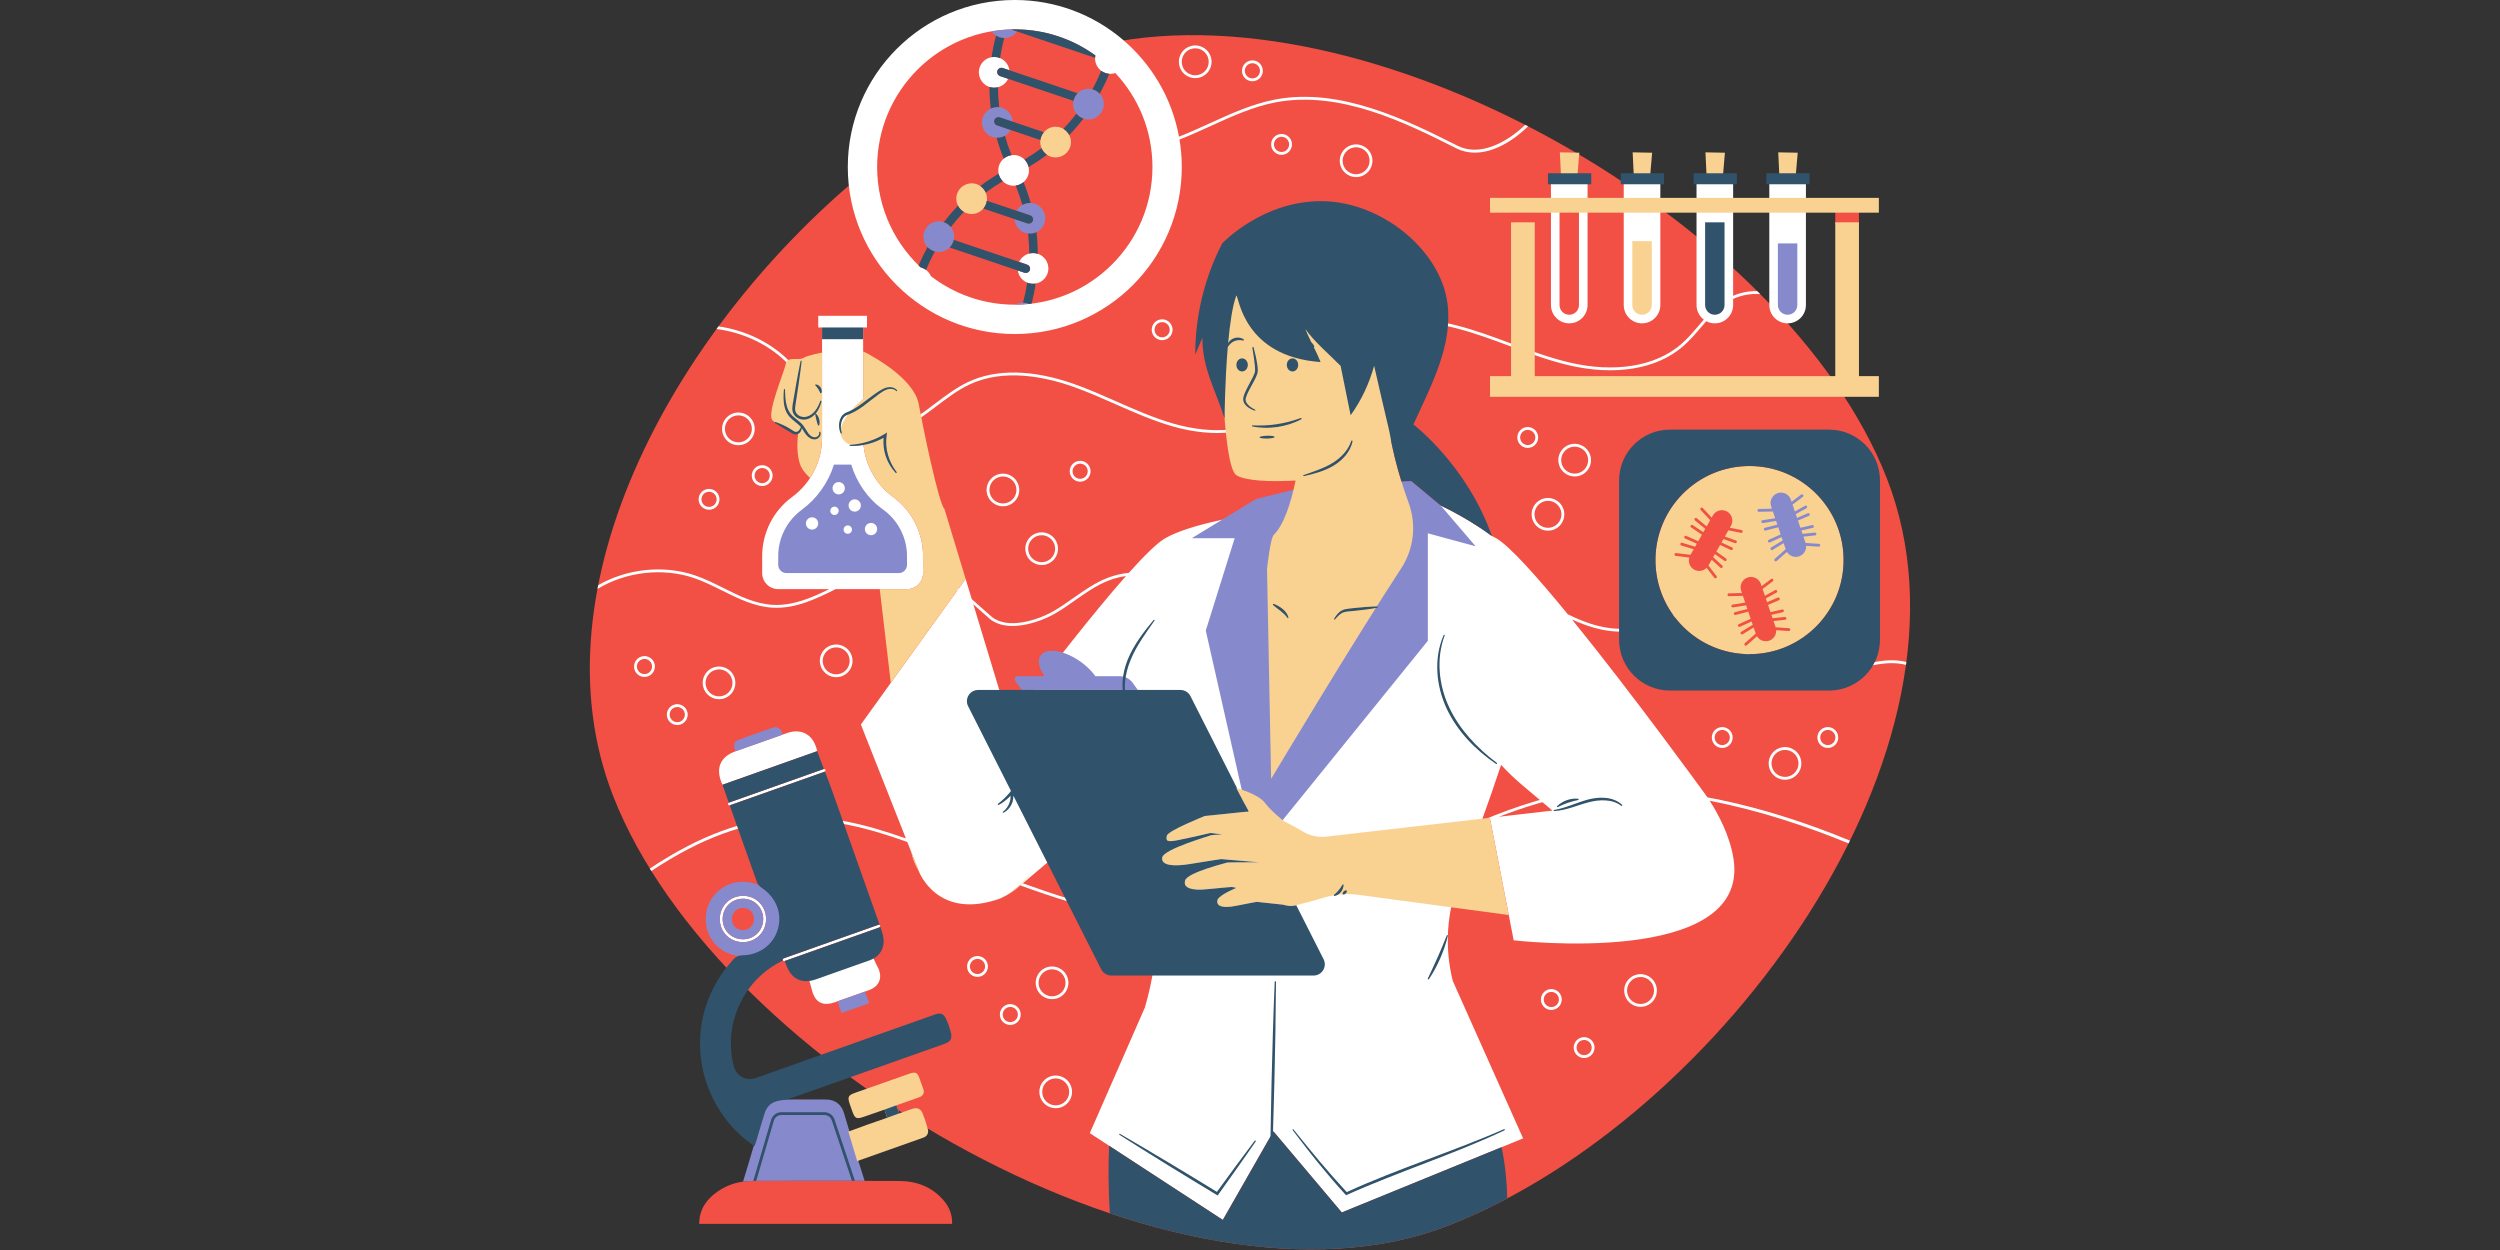 <?xml version="1.0" encoding="UTF-8"?><svg xmlns="http://www.w3.org/2000/svg" xmlns:xlink="http://www.w3.org/1999/xlink" contentScriptType="text/ecmascript" width="5184" zoomAndPan="magnify" contentStyleType="text/css" viewBox="0 0 5184 2592" height="2592" preserveAspectRatio="xMidYMid meet" version="1.0"><rect x="0" y="0" width="5184" height="2592" fill="#333333" stroke="none"/><defs><clipPath id="clip-0"><path d="M 1223.066 49 L 3960.758 49 L 3960.758 2590.707 L 1223.066 2590.707 Z M 1223.066 49 " clip-rule="nonzero"/></clipPath><clipPath id="clip-1"><path d="M 1451 60 L 3899 60 L 3899 2590.707 L 1451 2590.707 Z M 1451 60 " clip-rule="nonzero"/></clipPath></defs><g clip-path="url(#clip-0)"><path fill="rgb(94.899%, 31.369%, 26.669%)" d="M 1864.871 2448.875 C 1763.508 2448.23 1662.168 2448.484 1560.809 2448.738 C 1534.246 2448.809 1509.32 2455.742 1487.367 2471.18 C 1464.699 2487.121 1450.023 2507.902 1449.91 2537.832 C 1625.52 2537.832 1799.699 2537.832 1974.273 2537.832 C 1974.895 2518.961 1968.605 2503.25 1957.203 2489.77 C 1933.152 2461.293 1901.039 2449.105 1864.871 2448.875 Z M 3854.742 437.699 L 3805.605 437.699 L 3805.605 464.309 L 3854.742 464.309 Z M 3003.484 2541.242 C 2442.172 2760.621 1490.777 2211.941 1271.398 1650.57 C 1101.707 1216.328 1402.359 671.637 1807.023 345.633 C 1807.395 182.008 1940.594 49.027 2104.27 49.027 C 2163.68 49.027 2219.062 66.629 2265.551 96.789 C 2833.176 -43.707 3703.875 457.832 3912.449 991.559 C 4131.805 1552.93 3564.777 2321.84 3003.484 2541.242 " fill-opacity="1" fill-rule="nonzero"/></g><path fill="rgb(100%, 100%, 100%)" d="M 2134.309 525.754 C 2139.953 524.324 2146.059 524.418 2152 526.352 C 2152.094 526.375 2152.184 526.398 2152.277 526.445 C 2168.934 532.066 2177.895 550.129 2172.273 566.785 C 2168.426 578.215 2158.703 586.023 2147.602 587.98 C 2142.508 588.879 2137.141 588.559 2131.914 586.785 C 2131.27 586.555 2130.621 586.301 2130 586.023 C 2119.242 581.602 2112.078 571.879 2110.582 560.934 L 2124.355 565.566 C 2125.301 565.887 2126.246 566.047 2127.191 566.047 C 2129.219 566.047 2131.129 565.289 2132.695 564.02 C 2133.965 563.008 2135.023 561.672 2135.574 560.012 C 2136.637 556.832 2135.762 553.492 2133.641 551.188 C 2132.648 550.129 2131.453 549.301 2130 548.816 L 2113.254 543.148 C 2117.375 534.254 2125.254 528.035 2134.309 525.754 Z M 2081.348 328.953 C 2085.93 325.105 2091.551 322.594 2097.52 321.766 C 2102.242 321.121 2107.195 321.488 2112.031 323.125 C 2116.871 324.738 2121.016 327.457 2124.402 330.844 C 2128.641 335.105 2131.59 340.496 2132.902 346.348 C 2134.125 351.855 2133.965 357.73 2132.027 363.465 C 2130.094 369.203 2126.66 373.996 2122.352 377.613 C 2117.77 381.48 2112.148 383.992 2106.18 384.824 C 2101.457 385.469 2096.504 385.098 2091.668 383.465 C 2086.828 381.828 2082.684 379.133 2079.32 375.746 C 2075.059 371.484 2072.109 366.094 2070.797 360.219 C 2069.574 354.734 2069.738 348.836 2071.672 343.121 C 2073.605 337.387 2077.039 332.594 2081.348 328.953 Z M 2031.426 139.801 C 2035.273 128.375 2044.996 120.562 2056.098 118.605 C 2061.168 117.707 2066.559 118.031 2071.785 119.805 C 2072.434 120.012 2073.078 120.289 2073.699 120.562 C 2084.457 124.965 2091.621 134.711 2093.117 145.652 L 2079.344 141 C 2076.395 140.008 2073.285 140.676 2071.004 142.496 C 2069.715 143.512 2068.699 144.895 2068.125 146.574 C 2067.062 149.754 2067.941 153.094 2070.059 155.398 C 2071.027 156.438 2072.246 157.289 2073.676 157.773 L 2090.445 163.441 C 2086.324 172.332 2078.445 178.531 2069.391 180.836 C 2063.746 182.262 2057.641 182.172 2051.699 180.234 C 2051.605 180.188 2051.516 180.188 2051.422 180.168 C 2034.766 174.523 2025.805 156.457 2031.426 139.801 Z M 2104.27 60.824 C 2172.203 60.824 2234.543 84.602 2283.562 124.227 C 2279.578 121 2275.523 117.914 2271.379 114.918 C 2271.031 116.578 2270.824 118.238 2270.754 119.895 C 2270.293 130.449 2275.109 140.562 2283.539 146.828 C 2286.168 148.785 2289.117 150.375 2292.363 151.461 C 2294.945 152.336 2297.547 152.82 2300.148 153.027 C 2304.48 153.348 2308.766 152.773 2312.773 151.414 C 2360.461 202.445 2389.719 270.941 2389.719 346.301 C 2389.719 503.98 2261.91 631.801 2104.27 631.801 C 2038.773 631.801 1978.488 609.684 1930.316 572.594 C 1928.129 567.57 1924.652 563.102 1920.16 559.734 C 1917.531 557.801 1914.582 556.211 1911.336 555.105 C 1910.551 554.852 1909.793 554.668 1909.008 554.461 C 1912.164 557.434 1915.391 560.312 1918.684 563.121 C 1857.59 510.777 1818.82 433.09 1818.82 346.301 C 1818.82 188.645 1946.605 60.824 2104.27 60.824 Z M 2312.773 151.414 C 2309.988 148.441 2307.152 145.539 2304.273 142.68 C 2299.711 138.211 2294.988 133.902 2290.152 129.758 C 2287.988 127.891 2285.797 126.023 2283.562 124.227 C 2293.93 132.613 2303.676 141.691 2312.773 151.414 Z M 1918.73 563.168 C 1922.508 566.395 1926.355 569.551 1930.293 572.594 C 1926.355 569.551 1922.508 566.395 1918.73 563.168 Z M 2104.27 692.648 C 2295.52 692.648 2450.559 537.574 2450.559 346.301 C 2450.559 325.566 2448.645 305.27 2445.145 285.523 C 2445.375 286.812 2445.605 288.059 2445.812 289.348 C 2467.973 280.711 2489.629 270.848 2510.891 261.125 C 2553.898 241.496 2598.383 221.199 2645.172 212.215 C 2779.34 186.434 2918.227 256.379 3019.656 307.48 C 3069.164 332.41 3127.309 302.25 3168.566 261.934 C 3166.656 260.941 3164.719 259.973 3162.785 258.984 C 3123.184 296.652 3067.941 325.199 3022.309 302.203 C 2920.141 250.734 2780.168 180.281 2644.066 206.406 C 2596.566 215.555 2551.781 235.988 2508.449 255.781 C 2487.602 265.297 2466.406 274.949 2444.754 283.426 C 2415.172 122.199 2274.051 -0.023 2104.27 -0.023 C 1913.016 -0.023 1757.98 155.031 1757.98 346.301 C 1757.98 537.574 1913.016 692.648 2104.27 692.648 Z M 1540.812 1947.73 C 1540.812 1947.73 1540.812 1947.73 1540.789 1947.73 C 1529.109 1947.73 1518.328 1943.375 1510.449 1935.449 C 1502.664 1927.641 1498.402 1917.02 1498.469 1905.523 C 1498.586 1882.09 1516.969 1863.637 1540.352 1863.566 C 1540.422 1863.566 1540.465 1863.566 1540.535 1863.566 C 1552.008 1863.566 1562.605 1867.828 1570.391 1875.594 C 1578.27 1883.449 1582.602 1894.188 1582.602 1905.844 C 1582.602 1929.32 1564.242 1947.707 1540.812 1947.73 Z M 1540.328 1857.668 C 1513.676 1857.762 1492.688 1878.773 1492.574 1905.5 C 1492.504 1918.562 1497.363 1930.68 1506.281 1939.621 C 1515.266 1948.652 1527.52 1953.629 1540.789 1953.629 C 1540.812 1953.629 1540.812 1953.629 1540.836 1953.629 C 1567.535 1953.605 1588.5 1932.617 1588.5 1905.844 C 1588.5 1892.621 1583.547 1880.387 1574.562 1871.422 C 1565.598 1862.484 1553.504 1857.324 1540.328 1857.668 Z M 1825.109 1919.438 C 1825.66 1920.957 1824.855 1922.664 1823.312 1923.191 L 1626.922 1992.84 C 1626.602 1992.953 1626.277 1993 1625.957 1993 C 1624.734 1993 1623.605 1992.242 1623.168 1991.043 C 1622.617 1989.5 1623.422 1987.816 1624.965 1987.289 L 1821.355 1917.641 C 1822.875 1917.086 1824.555 1917.895 1825.109 1919.438 Z M 1511.441 1664.348 L 1707.828 1594.723 C 1709.348 1594.148 1711.031 1594.977 1711.582 1596.496 C 1712.137 1598.043 1711.332 1599.723 1709.785 1600.277 L 1513.398 1669.898 C 1513.074 1670.016 1512.754 1670.062 1512.43 1670.062 C 1511.211 1670.062 1510.082 1669.324 1509.645 1668.102 C 1509.113 1666.582 1509.898 1664.879 1511.441 1664.348 Z M 1694.512 1557.605 C 1629.344 1580.715 1564.012 1603.895 1498.125 1627.254 C 1482.645 1594.008 1492.895 1569.242 1525.492 1557.77 C 1560.785 1545.352 1596.008 1532.77 1631.301 1520.285 C 1662.562 1509.25 1687.281 1523.465 1694.512 1557.605 Z M 1823.152 2012.586 C 1829.164 2030.531 1821.262 2046.289 1801.863 2053.227 C 1778.137 2061.727 1754.387 2070.137 1730.613 2078.453 C 1708.176 2086.309 1692.902 2079.93 1685.461 2059.309 L 1685.391 2059.055 C 1684.398 2056.289 1683.547 2053.293 1682.832 2050.023 L 1676.754 2028.367 L 1809.836 1984.5 L 1818.199 2002.078 C 1820.316 2005.512 1821.883 2008.898 1823.035 2012.215 L 1823.195 2012.586 Z M 3668.836 632.516 L 3668.836 364.316 L 3744.762 364.316 L 3744.762 632.516 C 3744.762 653.48 3727.762 670.484 3706.801 670.484 C 3685.836 670.484 3668.836 653.48 3668.836 632.516 Z M 3366.984 632.516 L 3366.984 364.316 L 3442.891 364.316 L 3442.891 632.516 C 3442.891 653.48 3425.887 670.484 3404.926 670.484 C 3383.961 670.484 3366.984 653.48 3366.984 632.516 Z M 3233.855 413.691 L 3274.145 413.691 L 3274.145 632.516 C 3274.145 643.645 3265.113 652.676 3253.988 652.676 C 3242.883 652.676 3233.855 643.645 3233.855 632.516 Z M 3253.988 670.484 C 3274.953 670.484 3291.953 653.48 3291.953 632.516 L 3291.953 364.316 L 3216.047 364.316 L 3216.047 632.516 C 3216.047 653.48 3233.023 670.484 3253.988 670.484 Z M 3108.234 1693.609 C 3132.723 1684.094 3158.801 1675.039 3186.973 1666.652 C 3190.797 1665.5 3194.668 1664.508 3198.539 1663.449 L 3219.133 1680.844 Z M 3112.68 1586.039 C 3126.41 1600.898 3141.062 1614.93 3156.566 1628.016 L 3193.055 1658.84 C 3190.477 1659.555 3187.871 1660.223 3185.293 1660.984 C 3143.664 1673.379 3106.438 1687.203 3072.48 1701.785 C 3085.891 1664.922 3099.617 1625.734 3112.68 1586.039 Z M 2330.676 1894.555 C 2253.57 1876.793 2184.391 1854.605 2120.969 1831.613 L 2358.203 1631.355 C 2367.258 1687.594 2377.621 1742.91 2387.184 1790.719 C 2394.992 1829.629 2398.977 1869.051 2399.277 1908.449 C 2377.508 1904.645 2354.746 1900.105 2330.676 1894.555 Z M 2029.121 1262.707 C 2036.68 1269.48 2044.211 1276.23 2051.789 1282.75 C 2086.645 1312.863 2152.762 1292.633 2188.699 1271.691 C 2202.82 1263.465 2216.367 1253.93 2229.473 1244.691 C 2251.406 1229.254 2274.074 1213.289 2299.574 1203.496 C 2310.887 1199.141 2322.75 1196.215 2334.82 1194.488 C 2267.047 1270.93 2176.926 1386.98 2105.027 1482.109 L 2104.293 1483.074 C 2100.676 1487.891 2097.082 1492.613 2093.555 1497.312 L 2092.656 1498.488 L 2018.297 1253.055 C 2021.91 1256.254 2025.527 1259.48 2029.121 1262.707 Z M 3937.652 1370.023 C 3898.328 1365.898 3860.039 1378.777 3822.996 1391.219 C 3816.477 1393.406 3809.957 1395.598 3803.461 1397.691 C 3767.34 1409.281 3714.492 1422.137 3672.543 1399.859 C 3647.34 1386.473 3629.902 1362.211 3613.039 1338.734 C 3592.582 1310.305 3571.41 1280.883 3536.418 1271.277 C 3503.523 1262.246 3470.719 1274.18 3438.996 1285.723 C 3421.719 1292.035 3403.844 1298.531 3386.082 1301.645 C 3338.234 1310.004 3289.973 1293.301 3250.969 1273.742 C 3187.113 1195.617 3130.004 1131.773 3102.312 1115.992 C 3099.227 1114.195 3095.863 1112.469 3092.34 1110.762 C 3034.633 1067.957 2971.258 1040.746 2971.258 1040.746 C 2842.574 1025.773 2726.008 1041.738 2649.988 1058.051 C 2573.645 1068.418 2466.797 1087.219 2416.395 1115.992 C 2399.969 1125.348 2373.176 1151.656 2340.789 1187.781 C 2325.93 1189.328 2311.301 1192.668 2297.453 1197.988 C 2271.285 1208.035 2248.293 1224.23 2226.086 1239.875 C 2213.07 1249.02 2199.617 1258.492 2185.727 1266.602 C 2151.242 1286.691 2088.164 1306.387 2055.637 1278.281 C 2048.105 1271.785 2040.594 1265.055 2033.062 1258.305 C 2027.094 1252.961 2021.082 1247.617 2015.047 1242.316 L 2002.332 1200.387 L 1988.277 1219.945 C 1965.449 1202.02 1941.191 1186.586 1914.031 1177.691 L 1914.031 1153.156 C 1914.031 1104.703 1890.973 1059.18 1851.922 1030.52 C 1812.875 1001.855 1789.816 956.309 1789.816 907.879 L 1789.816 895.898 C 1797.719 898.066 1805.918 899.496 1814.582 899.84 C 1816.125 899.91 1817.668 899.957 1819.211 899.957 C 1865.629 899.934 1904.238 870.695 1941.629 842.402 C 1963.285 826 1985.676 809.043 2009.543 797.66 C 2081.07 763.539 2166.008 781.027 2224.684 801.691 C 2254.652 812.246 2284.277 825.355 2312.957 838.027 C 2351.34 854.984 2391.008 872.516 2432.082 884.266 C 2516.719 908.434 2595.805 900.23 2649.043 861.711 C 2677.77 840.93 2699.148 811.809 2719.812 783.652 C 2739 757.527 2758.859 730.48 2784.43 710.48 C 2859.551 651.707 2963.102 666.316 3018.137 680.277 C 3056.473 689.977 3094.297 704.055 3130.855 717.668 C 3170.227 732.301 3210.934 747.438 3252.535 757.273 C 3348.414 779.922 3434.828 765.754 3489.676 718.383 C 3503.547 706.379 3515.754 692.074 3527.551 678.25 C 3531.074 674.125 3534.574 670.047 3538.078 666.039 C 3543.375 668.871 3549.434 670.484 3555.863 670.484 C 3576.824 670.484 3593.828 653.48 3593.828 632.516 L 3593.828 619.914 C 3611.98 611.504 3630.824 608.625 3649.898 609.824 C 3647.824 607.75 3645.707 605.699 3643.633 603.625 C 3626.793 603.395 3610.09 606.344 3593.828 613.418 L 3593.828 364.316 L 3517.922 364.316 L 3517.922 632.516 C 3517.922 644.91 3523.887 655.902 3533.055 662.836 C 3529.691 666.684 3526.352 670.555 3523.059 674.426 C 3511.402 688.086 3499.352 702.211 3485.809 713.914 C 3432.43 760.016 3347.91 773.746 3253.895 751.535 C 3212.637 741.793 3172.117 726.723 3132.93 712.117 C 3096.211 698.477 3058.223 684.332 3019.59 674.539 C 2963.496 660.348 2857.918 645.512 2780.812 705.828 C 2754.574 726.332 2734.484 753.703 2715.066 780.176 C 2694.656 807.961 2673.555 836.691 2645.586 856.941 C 2593.824 894.379 2516.605 902.281 2433.695 878.574 C 2393.012 866.965 2353.527 849.5 2315.355 832.633 C 2286.582 819.918 2256.816 806.762 2226.641 796.117 C 2141.012 765.961 2065.059 764.645 2007.008 792.34 C 1982.59 803.973 1959.965 821.113 1938.059 837.68 C 1898.527 867.633 1861.23 895.945 1814.812 893.941 C 1806.035 893.598 1797.766 892.098 1789.816 889.84 L 1789.816 679.055 L 1797.809 679.055 L 1797.809 654.797 L 1696.68 654.797 L 1696.68 679.055 L 1704.648 679.055 L 1704.648 826.945 C 1696.516 817.707 1688.5 808.051 1680.367 798.238 C 1664.887 779.551 1648.879 760.223 1631.785 743.98 C 1593.383 707.484 1542.633 684.402 1489.832 676.797 C 1488.52 678.594 1487.184 680.391 1485.848 682.188 C 1538.578 689.148 1589.418 711.887 1627.707 748.242 C 1644.57 764.254 1660.465 783.445 1675.832 801.992 C 1685.277 813.398 1694.789 824.871 1704.648 835.77 L 1704.648 907.879 C 1704.648 956.309 1681.59 1001.855 1642.566 1030.52 C 1603.52 1059.18 1580.457 1104.703 1580.457 1153.156 L 1580.457 1188.496 C 1580.457 1206.789 1595.27 1221.605 1613.586 1221.605 L 1719.531 1221.605 C 1682.074 1240.129 1643.395 1256.461 1602.645 1254.227 C 1566.129 1252.246 1534.109 1236.281 1500.199 1219.371 C 1481.355 1209.969 1461.863 1200.246 1441.707 1193.312 C 1376.191 1170.758 1299.984 1179.258 1240.48 1213.426 C 1239.977 1216.008 1239.516 1218.586 1239.031 1221.168 C 1297.684 1185.641 1374.211 1176.309 1439.797 1198.887 C 1459.562 1205.707 1478.891 1215.34 1497.57 1224.645 C 1530.539 1241.094 1564.609 1258.074 1602.32 1260.102 C 1648.461 1262.613 1691.312 1242.5 1732.73 1221.605 L 1880.902 1221.605 C 1899.195 1221.605 1914.031 1206.789 1914.031 1188.496 L 1914.031 1183.891 C 1939.738 1192.668 1962.891 1207.527 1984.801 1224.762 L 1785.094 1502.312 L 1878.461 1738.578 C 1708.98 1678.723 1559.332 1660.199 1347.535 1801.039 C 1348.594 1802.742 1349.562 1804.426 1350.621 1806.109 C 1562.281 1665.406 1711.422 1685.312 1881.34 1745.883 L 1905.828 1807.859 C 1905.828 1807.859 1944.484 1909.324 2073.238 1863.336 C 2073.238 1863.336 2091.645 1856.953 2114.52 1835.551 C 2179.324 1859.168 2250.16 1882.043 2329.34 1900.293 C 2353.871 1905.961 2377.141 1910.637 2399.277 1914.508 C 2399.184 1973.465 2390.777 2032.328 2373.961 2089.281 L 2259.812 2349.715 L 2535.656 2529.629 L 2640.543 2345.961 L 2782.332 2514.125 L 3158.293 2360.566 L 3012.492 2034.078 C 2995.055 1964.547 2999.707 1891.352 3025.945 1824.633 C 3038.941 1791.57 3054.051 1752.148 3069.672 1709.457 C 3076.422 1706.508 3083.332 1703.605 3090.359 1700.703 L 3138.758 1949.824 C 3138.758 1949.824 3627.828 2007.652 3594.816 1782.215 C 3587.398 1731.555 3560.586 1684.254 3545.242 1660.5 C 3649.484 1680.52 3749.371 1714.434 3833.203 1748.855 C 3834.145 1746.941 3835.066 1745.031 3836.012 1743.117 C 3814.633 1734.316 3792.289 1725.539 3769.09 1717.062 C 3702.906 1692.848 3624.121 1668.84 3540.543 1653.426 C 3536.648 1647.715 3534.23 1644.535 3534.23 1644.535 C 3534.23 1644.535 3386.012 1440.039 3259.77 1284.547 C 3297.457 1302.012 3342.312 1315.305 3387.094 1307.449 C 3405.387 1304.246 3423.492 1297.656 3441.023 1291.273 C 3473.297 1279.523 3503.777 1268.422 3534.852 1276.969 C 3567.863 1286.023 3587.469 1313.301 3608.246 1342.191 C 3625.504 1366.199 3643.355 1391.035 3669.777 1405.066 C 3713.711 1428.426 3768.145 1415.227 3805.258 1403.293 C 3811.777 1401.195 3818.32 1399.008 3824.887 1396.793 C 3861.309 1384.559 3898.973 1371.91 3937.027 1375.898 C 3942.164 1376.426 3947.211 1377.418 3952.211 1378.617 C 3952.484 1376.637 3952.695 1374.652 3952.945 1372.695 C 3947.926 1371.543 3942.832 1370.574 3937.652 1370.023 Z M 3803.07 1538.301 C 3800.676 1541.758 3797.082 1544.059 3792.934 1544.797 C 3788.809 1545.559 3784.617 1544.637 3781.184 1542.242 C 3777.73 1539.844 3775.402 1536.25 3774.664 1532.125 C 3773.93 1527.98 3774.828 1523.809 3777.223 1520.352 C 3779.617 1516.898 3783.211 1514.594 3787.359 1513.855 C 3788.305 1513.672 3789.246 1513.578 3790.191 1513.578 C 3793.371 1513.578 3796.457 1514.547 3799.105 1516.391 C 3802.562 1518.785 3804.867 1522.379 3805.625 1526.527 C 3806.363 1530.676 3805.465 1534.844 3803.07 1538.301 Z M 3802.473 1511.551 C 3797.727 1508.258 3791.988 1507.012 3786.301 1508.027 C 3780.633 1509.062 3775.68 1512.242 3772.383 1516.988 C 3769.09 1521.734 3767.848 1527.473 3768.859 1533.164 C 3769.898 1538.855 3773.074 1543.785 3777.82 1547.102 C 3781.484 1549.637 3785.723 1550.949 3790.102 1550.949 C 3791.391 1550.949 3792.703 1550.832 3793.992 1550.605 C 3799.684 1549.59 3804.613 1546.41 3807.906 1541.664 C 3811.203 1536.918 3812.445 1531.16 3811.434 1525.492 C 3810.395 1519.801 3807.215 1514.848 3802.473 1511.551 Z M 1728.93 1342.836 C 1730.613 1342.535 1732.27 1342.375 1733.906 1342.375 C 1747.176 1342.375 1758.992 1351.891 1761.434 1365.391 C 1762.77 1372.742 1761.137 1380.184 1756.898 1386.336 C 1752.613 1392.461 1746.23 1396.586 1738.883 1397.898 C 1723.699 1400.641 1709.094 1390.527 1706.379 1375.344 C 1703.637 1360.16 1713.75 1345.578 1728.93 1342.836 Z M 1733.883 1404.258 C 1735.887 1404.258 1737.891 1404.074 1739.918 1403.707 C 1748.836 1402.094 1756.574 1397.117 1761.734 1389.676 C 1766.895 1382.258 1768.852 1373.25 1767.242 1364.355 C 1763.922 1345.969 1746.254 1333.715 1727.871 1337.031 C 1709.488 1340.348 1697.254 1357.996 1700.57 1376.383 C 1703.52 1392.738 1717.828 1404.258 1733.883 1404.258 Z M 3584.152 1538.301 C 3581.754 1541.758 3578.16 1544.059 3574.016 1544.797 C 3569.891 1545.559 3565.723 1544.637 3562.266 1542.242 C 3558.812 1539.844 3556.508 1536.25 3555.746 1532.125 C 3555.008 1527.98 3555.906 1523.809 3558.305 1520.352 C 3560.699 1516.898 3564.293 1514.594 3568.441 1513.855 C 3569.383 1513.672 3570.328 1513.578 3571.273 1513.578 C 3574.43 1513.578 3577.539 1514.547 3580.188 1516.391 C 3583.645 1518.785 3585.949 1522.379 3586.707 1526.527 C 3587.445 1530.676 3586.547 1534.844 3584.152 1538.301 Z M 3583.551 1511.551 C 3578.809 1508.258 3573.07 1507.012 3567.379 1508.027 C 3561.715 1509.062 3556.762 1512.242 3553.465 1516.988 C 3550.172 1521.734 3548.93 1527.473 3549.941 1533.164 C 3550.977 1538.855 3554.156 1543.785 3558.902 1547.102 C 3562.566 1549.637 3566.828 1550.949 3571.18 1550.949 C 3572.473 1550.949 3573.762 1550.832 3575.074 1550.605 C 3580.742 1549.59 3585.695 1546.41 3588.988 1541.664 C 3592.281 1536.918 3593.527 1531.16 3592.512 1525.492 C 3591.477 1519.801 3588.297 1514.848 3583.551 1511.551 Z M 3724.375 1598.984 C 3720.113 1605.113 3713.711 1609.238 3706.359 1610.551 C 3699.012 1611.887 3691.57 1610.273 3685.445 1606.012 C 3679.293 1601.75 3675.191 1595.344 3673.855 1587.996 C 3672.543 1580.648 3674.156 1573.203 3678.418 1567.078 C 3682.68 1560.926 3689.062 1556.824 3696.434 1555.488 C 3698.09 1555.188 3699.773 1555.027 3701.41 1555.027 C 3714.676 1555.027 3726.496 1564.543 3728.938 1578.043 C 3730.25 1585.414 3728.637 1592.836 3724.375 1598.984 Z M 3695.371 1549.684 C 3686.48 1551.293 3678.719 1556.27 3673.559 1563.711 C 3668.398 1571.133 3666.461 1580.141 3668.051 1589.055 C 3669.664 1597.949 3674.641 1605.691 3682.082 1610.852 C 3687.816 1614.836 3694.473 1616.91 3701.316 1616.91 C 3703.344 1616.91 3705.371 1616.727 3707.422 1616.355 C 3716.312 1614.746 3724.078 1609.77 3729.238 1602.348 C 3734.398 1594.906 3736.332 1585.898 3734.742 1577.008 C 3731.402 1558.621 3713.758 1546.34 3695.371 1549.684 Z M 2164.395 1165.434 C 2149.168 1167.879 2134.77 1157.465 2132.328 1142.234 C 2131.152 1134.863 2132.902 1127.465 2137.305 1121.406 C 2141.68 1115.348 2148.152 1111.363 2155.523 1110.188 C 2162.922 1108.988 2170.316 1110.738 2176.375 1115.141 C 2182.41 1119.52 2186.395 1125.992 2187.594 1133.363 C 2190.035 1148.617 2179.621 1162.992 2164.395 1165.434 Z M 2179.828 1110.348 C 2172.48 1105.051 2163.543 1102.93 2154.605 1104.359 C 2145.664 1105.785 2137.809 1110.602 2132.512 1117.953 C 2127.215 1125.277 2125.07 1134.238 2126.523 1143.18 C 2129.172 1159.812 2143.617 1171.68 2159.949 1171.68 C 2161.723 1171.68 2163.52 1171.539 2165.316 1171.266 C 2183.77 1168.316 2196.371 1150.898 2193.398 1132.441 C 2191.969 1123.504 2187.156 1115.672 2179.828 1110.348 Z M 1470.273 1019.691 C 1478.934 1019.691 1486.008 1026.738 1486.008 1035.426 C 1486.008 1044.09 1478.934 1051.137 1470.273 1051.137 C 1461.59 1051.137 1454.539 1044.09 1454.539 1035.426 C 1454.539 1026.738 1461.59 1019.691 1470.273 1019.691 Z M 1470.273 1057.035 C 1482.207 1057.035 1491.906 1047.336 1491.906 1035.426 C 1491.906 1023.492 1482.207 1013.793 1470.273 1013.793 C 1458.34 1013.793 1448.641 1023.492 1448.641 1035.426 C 1448.641 1047.336 1458.34 1057.035 1470.273 1057.035 Z M 2102.332 1032.406 C 2097.957 1038.465 2091.484 1042.43 2084.113 1043.629 C 2068.883 1046.07 2054.484 1035.656 2052.043 1020.426 C 2050.871 1013.055 2052.621 1005.66 2056.996 999.598 C 2061.398 993.539 2067.871 989.555 2075.242 988.355 C 2076.738 988.125 2078.215 988.012 2079.688 988.012 C 2093.188 988.012 2105.098 997.824 2107.309 1011.559 C 2108.484 1018.953 2106.734 1026.348 2102.332 1032.406 Z M 2074.32 982.551 C 2065.383 983.98 2057.527 988.793 2052.227 996.145 C 2046.93 1003.469 2044.789 1012.434 2046.215 1021.371 C 2048.887 1037.984 2063.309 1049.895 2079.641 1049.871 C 2081.438 1049.871 2083.234 1049.734 2085.031 1049.457 C 2103.484 1046.484 2116.086 1029.09 2113.113 1010.637 C 2110.164 992.18 2092.75 979.578 2074.32 982.551 Z M 1580.457 970.477 C 1589.121 970.477 1596.191 977.527 1596.191 986.215 C 1596.191 994.875 1589.121 1001.949 1580.457 1001.949 C 1571.773 1001.949 1564.723 994.875 1564.723 986.215 C 1564.723 977.527 1571.773 970.477 1580.457 970.477 Z M 1580.457 1007.848 C 1592.367 1007.848 1602.09 998.148 1602.09 986.215 C 1602.09 974.281 1592.367 964.578 1580.457 964.578 C 1568.523 964.578 1558.828 974.281 1558.828 986.215 C 1558.828 998.148 1568.523 1007.848 1580.457 1007.848 Z M 1531.113 917.258 C 1515.703 917.258 1503.148 904.699 1503.148 889.289 C 1503.148 873.852 1515.703 861.297 1531.113 861.297 C 1546.547 861.297 1559.102 873.852 1559.102 889.289 C 1559.102 904.699 1546.547 917.258 1531.113 917.258 Z M 1531.113 855.398 C 1512.453 855.398 1497.25 870.602 1497.25 889.289 C 1497.25 907.973 1512.453 923.156 1531.113 923.156 C 1549.797 923.156 1565 907.973 1565 889.289 C 1565 870.602 1549.797 855.398 1531.113 855.398 Z M 1339.172 1397.602 C 1330.648 1399.121 1322.445 1393.43 1320.902 1384.906 C 1319.359 1376.359 1325.051 1368.156 1333.574 1366.637 C 1334.52 1366.453 1335.461 1366.359 1336.383 1366.359 C 1343.848 1366.359 1350.48 1371.703 1351.863 1379.309 C 1353.406 1387.855 1347.719 1396.035 1339.172 1397.602 Z M 1357.668 1378.27 C 1355.551 1366.52 1344.262 1358.688 1332.535 1360.832 C 1320.812 1362.949 1312.977 1374.215 1315.098 1385.941 C 1316.988 1396.402 1326.109 1403.754 1336.359 1403.754 C 1337.629 1403.754 1338.918 1403.637 1340.207 1403.383 C 1351.957 1401.266 1359.789 1389.996 1357.668 1378.27 Z M 2242.281 992.711 C 2233.711 994.094 2225.625 988.242 2224.266 979.672 C 2223.598 975.523 2224.59 971.375 2227.055 967.965 C 2229.496 964.559 2233.16 962.32 2237.305 961.652 C 2241.453 960.984 2245.598 961.977 2249.008 964.441 C 2252.418 966.906 2254.652 970.547 2255.32 974.695 C 2256.703 983.266 2250.852 991.352 2242.281 992.711 Z M 2236.363 955.824 C 2230.672 956.746 2225.648 959.832 2222.262 964.512 C 2218.875 969.188 2217.516 974.902 2218.438 980.613 C 2220.145 991.234 2229.359 998.816 2239.77 998.816 C 2240.922 998.816 2242.051 998.723 2243.203 998.539 C 2255 996.652 2263.039 985.547 2261.148 973.773 C 2259.262 962 2248.156 953.957 2236.363 955.824 Z M 3219.641 2088.062 C 3211.094 2089.605 3202.891 2083.891 3201.348 2075.367 C 3199.828 2066.82 3205.496 2058.617 3214.043 2057.098 C 3214.988 2056.91 3215.93 2056.844 3216.852 2056.844 C 3224.293 2056.844 3230.953 2062.188 3232.309 2069.77 C 3233.855 2078.316 3228.164 2086.516 3219.641 2088.062 Z M 3213.004 2051.289 C 3201.258 2053.41 3193.449 2064.676 3195.566 2076.402 C 3197.434 2086.863 3206.578 2094.211 3216.828 2094.211 C 3218.098 2094.211 3219.387 2094.074 3220.676 2093.867 C 3232.426 2091.723 3240.234 2080.457 3238.117 2068.73 C 3235.996 2056.98 3224.707 2049.172 3213.004 2051.289 Z M 3297.758 2181.23 C 3295.363 2184.688 3291.77 2186.992 3287.621 2187.75 C 3283.5 2188.488 3279.305 2187.59 3275.875 2185.195 C 3272.418 2182.797 3270.09 2179.203 3269.355 2175.055 C 3268.594 2170.934 3269.516 2166.738 3271.91 2163.285 C 3274.305 2159.852 3277.898 2157.523 3282.047 2156.785 C 3282.969 2156.625 3283.938 2156.531 3284.855 2156.531 C 3288.035 2156.531 3291.145 2157.5 3293.797 2159.344 C 3297.25 2161.738 3299.555 2165.332 3300.316 2169.48 C 3301.051 2173.605 3300.152 2177.773 3297.758 2181.23 Z M 3297.16 2154.504 C 3292.414 2151.211 3286.676 2149.969 3280.988 2150.98 C 3275.297 2151.996 3270.367 2155.172 3267.074 2159.941 C 3263.777 2164.688 3262.512 2170.426 3263.547 2176.117 C 3264.586 2181.785 3267.766 2186.738 3272.508 2190.031 C 3276.172 2192.566 3280.41 2193.902 3284.789 2193.902 C 3286.078 2193.902 3287.367 2193.789 3288.68 2193.559 C 3294.348 2192.52 3299.301 2189.34 3302.598 2184.594 C 3305.891 2179.848 3307.133 2174.113 3306.121 2168.422 C 3305.082 2162.73 3301.906 2157.801 3297.16 2154.504 Z M 3424.805 2069.836 C 3420.543 2075.988 3414.141 2080.09 3406.793 2081.426 C 3399.418 2082.762 3392 2081.148 3385.852 2076.887 C 3379.723 2072.602 3375.598 2066.219 3374.285 2058.848 C 3372.949 2051.496 3374.562 2044.078 3378.824 2037.926 C 3383.086 2031.801 3389.492 2027.676 3396.84 2026.363 C 3398.52 2026.039 3400.203 2025.902 3401.883 2025.902 C 3407.527 2025.902 3413.035 2027.605 3417.781 2030.902 C 3423.906 2035.164 3428.031 2041.566 3429.344 2048.918 C 3430.68 2056.266 3429.066 2063.707 3424.805 2069.836 Z M 3421.145 2026.062 C 3413.703 2020.902 3404.719 2018.941 3395.801 2020.555 C 3386.887 2022.145 3379.148 2027.121 3373.988 2034.562 C 3368.828 2042.004 3366.867 2050.992 3368.48 2059.906 C 3370.094 2068.824 3375.07 2076.562 3382.488 2081.727 C 3388.246 2085.711 3394.902 2087.785 3401.746 2087.785 C 3403.773 2087.785 3405.801 2087.602 3407.828 2087.23 C 3416.742 2085.617 3424.484 2080.641 3429.645 2073.199 C 3434.805 2065.758 3436.762 2056.773 3435.148 2047.879 C 3433.535 2038.965 3428.562 2031.223 3421.145 2026.062 Z M 2194.09 2291.656 C 2178.906 2294.398 2164.324 2284.285 2161.586 2269.102 C 2158.844 2253.918 2168.957 2239.336 2184.16 2236.594 C 2191.508 2235.258 2198.926 2236.871 2205.078 2241.156 C 2211.207 2245.418 2215.328 2251.801 2216.641 2259.148 C 2219.383 2274.332 2209.27 2288.938 2194.09 2291.656 Z M 2208.441 2236.293 C 2201 2231.133 2192.016 2229.176 2183.102 2230.789 C 2164.719 2234.105 2152.461 2251.777 2155.777 2270.16 C 2158.727 2286.496 2173.035 2298.016 2189.113 2298.016 C 2191.094 2298.016 2193.098 2297.832 2195.125 2297.465 C 2213.508 2294.145 2225.766 2276.496 2222.445 2258.113 C 2220.859 2249.219 2215.859 2241.457 2208.441 2236.293 Z M 1391.441 1472.824 C 1393.836 1469.391 1397.43 1467.062 1401.578 1466.328 C 1402.523 1466.164 1403.465 1466.074 1404.41 1466.074 C 1407.59 1466.074 1410.676 1467.039 1413.348 1468.883 C 1416.781 1471.281 1419.109 1474.875 1419.848 1479.02 C 1420.582 1483.145 1419.684 1487.316 1417.289 1490.77 C 1414.895 1494.227 1411.301 1496.531 1407.176 1497.289 C 1403.027 1498.027 1398.859 1497.129 1395.402 1494.734 C 1391.949 1492.336 1389.645 1488.742 1388.883 1484.598 C 1388.148 1480.473 1389.047 1476.277 1391.441 1472.824 Z M 1392.039 1499.57 C 1395.703 1502.105 1399.965 1503.441 1404.32 1503.441 C 1405.609 1503.441 1406.922 1503.328 1408.211 1503.098 C 1413.902 1502.059 1418.832 1498.879 1422.125 1494.133 C 1425.422 1489.387 1426.688 1483.652 1425.652 1477.961 C 1424.613 1472.27 1421.457 1467.316 1416.711 1464.047 C 1411.969 1460.727 1406.207 1459.484 1400.52 1460.52 C 1394.852 1461.535 1389.898 1464.715 1386.605 1469.461 C 1383.309 1474.207 1382.066 1479.965 1383.078 1485.656 C 1384.117 1491.324 1387.293 1496.277 1392.039 1499.57 Z M 1495.961 1443.562 C 1480.777 1446.305 1466.195 1436.191 1463.453 1421.008 C 1462.117 1413.66 1463.73 1406.219 1467.992 1400.09 C 1472.254 1393.938 1478.66 1389.836 1486.008 1388.5 C 1487.688 1388.199 1489.371 1388.039 1491.051 1388.039 C 1496.695 1388.039 1502.203 1389.766 1506.949 1393.039 C 1513.074 1397.301 1517.199 1403.707 1518.512 1411.055 C 1521.254 1426.238 1511.141 1440.82 1495.961 1443.562 Z M 1510.312 1388.199 C 1502.871 1383.039 1493.863 1381.105 1484.973 1382.695 C 1476.055 1384.309 1468.316 1389.285 1463.156 1396.727 C 1457.996 1404.145 1456.035 1413.152 1457.648 1422.047 C 1460.598 1438.426 1474.902 1449.922 1490.961 1449.922 C 1492.965 1449.922 1494.969 1449.738 1496.996 1449.371 C 1515.379 1446.051 1527.637 1428.402 1524.316 1410.02 C 1522.703 1401.102 1517.73 1393.363 1510.312 1388.199 Z M 2158.566 2022.008 C 2162.828 2015.879 2169.211 2011.754 2176.582 2010.418 C 2178.238 2010.121 2179.898 2009.98 2181.559 2009.98 C 2194.824 2009.98 2206.645 2019.496 2209.086 2032.996 C 2210.398 2040.348 2208.785 2047.789 2204.523 2053.918 C 2200.262 2060.066 2193.859 2064.168 2186.512 2065.504 C 2179.16 2066.84 2171.719 2065.207 2165.594 2060.945 C 2159.441 2056.703 2155.34 2050.301 2154.004 2042.949 C 2152.691 2035.578 2154.305 2028.16 2158.566 2022.008 Z M 2162.23 2065.805 C 2167.965 2069.789 2174.621 2071.84 2181.465 2071.84 C 2183.492 2071.84 2185.52 2071.68 2187.57 2071.312 C 2196.461 2069.699 2204.203 2064.723 2209.363 2057.281 C 2214.523 2049.84 2216.48 2040.852 2214.891 2031.938 C 2211.551 2013.574 2193.906 2001.316 2175.52 2004.637 C 2166.629 2006.227 2158.867 2011.203 2153.707 2018.645 C 2148.566 2026.086 2146.609 2035.07 2148.199 2043.988 C 2149.812 2052.902 2154.789 2060.645 2162.23 2065.805 Z M 2029.723 2019.52 C 2021.199 2021.039 2012.996 2015.371 2011.453 2006.824 C 2009.91 1998.301 2015.602 1990.098 2024.148 1988.555 C 2025.09 1988.395 2026.012 1988.301 2026.934 1988.301 C 2034.398 1988.301 2041.031 1993.645 2042.414 2001.25 C 2043.957 2009.773 2038.27 2017.977 2029.723 2019.52 Z M 2023.086 1982.75 C 2011.359 1984.867 2003.527 1996.133 2005.648 2007.883 C 2007.539 2018.32 2016.66 2025.672 2026.934 2025.672 C 2028.199 2025.672 2029.492 2025.555 2030.781 2025.324 C 2042.508 2023.207 2050.34 2011.918 2048.219 2000.188 C 2046.102 1988.461 2034.836 1980.629 2023.086 1982.75 Z M 2097.727 2119.211 C 2089.18 2120.754 2081 2115.062 2079.457 2106.539 C 2077.914 2097.992 2083.605 2089.789 2092.129 2088.246 C 2093.074 2088.082 2094.016 2087.992 2094.938 2087.992 C 2102.402 2087.992 2109.039 2093.336 2110.418 2100.941 C 2111.941 2109.465 2106.273 2117.664 2097.727 2119.211 Z M 2091.09 2082.438 C 2079.344 2084.582 2071.535 2095.848 2073.652 2107.574 C 2075.543 2118.012 2084.664 2125.359 2094.914 2125.359 C 2096.184 2125.359 2097.473 2125.27 2098.762 2125.016 C 2110.512 2122.895 2118.344 2111.629 2116.203 2099.879 C 2114.105 2088.152 2102.793 2080.32 2091.09 2082.438 Z M 2670.328 308.379 C 2667.934 311.836 2664.34 314.16 2660.191 314.898 C 2656.07 315.637 2651.898 314.738 2648.441 312.34 C 2644.988 309.945 2642.684 306.352 2641.926 302.203 C 2641.188 298.082 2642.086 293.887 2644.48 290.453 C 2646.875 287 2650.469 284.695 2654.617 283.934 C 2655.562 283.773 2656.484 283.68 2657.406 283.68 C 2664.867 283.68 2671.527 289.027 2672.887 296.629 C 2673.621 300.754 2672.723 304.922 2670.328 308.379 Z M 2653.559 278.129 C 2647.891 279.164 2642.938 282.344 2639.645 287.09 C 2636.348 291.836 2635.105 297.574 2636.117 303.266 C 2637.156 308.953 2640.336 313.887 2645.078 317.18 C 2648.742 319.738 2653.004 321.051 2657.359 321.051 C 2658.648 321.051 2659.961 320.934 2661.25 320.703 C 2666.941 319.668 2671.871 316.488 2675.164 311.742 C 2678.461 306.996 2679.703 301.262 2678.691 295.57 C 2676.57 283.844 2665.328 276.008 2653.559 278.129 Z M 2816.98 360.887 C 2809.633 362.223 2802.191 360.609 2796.062 356.324 C 2789.914 352.062 2785.812 345.68 2784.477 338.309 C 2781.734 323.125 2791.871 308.539 2807.051 305.82 C 2808.711 305.5 2810.367 305.359 2812.027 305.359 C 2825.297 305.359 2837.113 314.875 2839.555 328.379 C 2842.297 343.559 2832.16 358.145 2816.98 360.887 Z M 2805.992 299.992 C 2787.609 303.332 2775.352 320.98 2778.672 339.367 C 2780.281 348.281 2785.258 356.023 2792.699 361.184 C 2798.438 365.148 2805.094 367.242 2811.934 367.242 C 2813.961 367.242 2815.988 367.059 2818.039 366.691 C 2836.402 363.375 2848.68 345.703 2845.363 327.316 C 2842.02 308.953 2824.375 296.699 2805.992 299.992 Z M 3237.699 959.121 C 3236.387 951.77 3238 944.328 3242.262 938.199 C 3246.523 932.047 3252.906 927.949 3260.277 926.613 C 3261.938 926.312 3263.617 926.172 3265.254 926.172 C 3278.523 926.172 3290.34 935.664 3292.781 949.191 C 3295.5 964.371 3285.387 978.957 3270.207 981.699 C 3255.023 984.441 3240.441 974.301 3237.699 959.121 Z M 3271.266 987.504 C 3289.648 984.188 3301.883 966.516 3298.586 948.129 C 3295.246 929.746 3277.602 917.512 3259.219 920.805 C 3250.324 922.418 3242.562 927.395 3237.402 934.836 C 3232.242 942.277 3230.305 951.262 3231.895 960.18 C 3234.867 976.539 3249.148 988.035 3265.23 988.035 C 3267.211 988.035 3269.238 987.871 3271.266 987.504 Z M 2584.055 137.867 C 2586.453 134.41 2590.047 132.105 2594.168 131.348 C 2595.113 131.184 2596.059 131.094 2597.004 131.094 C 2600.18 131.094 2603.27 132.059 2605.941 133.902 C 2609.395 136.301 2611.699 139.918 2612.438 144.039 C 2613.195 148.188 2612.277 152.359 2609.879 155.812 C 2607.484 159.27 2603.891 161.574 2599.766 162.312 C 2595.621 163.07 2591.449 162.148 2587.996 159.754 C 2584.539 157.359 2582.234 153.762 2581.5 149.641 C 2580.738 145.492 2581.637 141.32 2584.055 137.867 Z M 2584.633 164.613 C 2588.293 167.148 2592.555 168.461 2596.934 168.461 C 2598.223 168.461 2599.512 168.371 2600.805 168.117 C 2606.492 167.102 2611.445 163.922 2614.742 159.176 C 2618.035 154.43 2619.277 148.695 2618.242 143.004 C 2617.227 137.312 2614.051 132.359 2609.305 129.066 C 2604.559 125.77 2598.82 124.527 2593.133 125.539 C 2587.441 126.578 2582.488 129.758 2579.195 134.504 C 2575.902 139.25 2574.656 145.008 2575.691 150.676 C 2576.707 156.367 2579.887 161.32 2584.633 164.613 Z M 2455.766 111.738 C 2460.141 105.703 2466.613 101.719 2473.984 100.52 C 2475.484 100.289 2476.98 100.176 2478.477 100.176 C 2484.328 100.176 2489.996 101.996 2494.836 105.496 C 2500.895 109.875 2504.879 116.348 2506.055 123.719 C 2508.496 138.949 2498.082 153.348 2482.855 155.77 C 2475.461 156.965 2468.066 155.191 2462.031 150.812 C 2455.973 146.438 2451.984 139.965 2450.812 132.59 C 2449.613 125.195 2451.387 117.801 2455.766 111.738 Z M 2458.551 155.605 C 2464.402 159.824 2471.266 162.035 2478.363 162.035 C 2480.16 162.035 2481.98 161.895 2483.777 161.598 C 2502.23 158.648 2514.828 141.23 2511.883 122.797 C 2510.453 113.859 2505.617 106.004 2498.289 100.703 C 2490.941 95.406 2482.004 93.262 2473.062 94.715 C 2464.125 96.141 2456.293 100.957 2450.973 108.285 C 2445.672 115.633 2443.531 124.574 2444.984 133.512 C 2446.41 142.449 2451.227 150.285 2458.551 155.605 Z M 2422.73 692.719 C 2420.332 696.176 2416.738 698.477 2412.594 699.238 C 2408.469 699.977 2404.277 699.078 2400.844 696.68 C 2397.367 694.285 2395.062 690.691 2394.324 686.543 C 2393.562 682.418 2394.484 678.227 2396.883 674.77 C 2399.277 671.336 2402.871 669.012 2407.02 668.273 C 2407.938 668.113 2408.883 668.02 2409.828 668.02 C 2413.008 668.02 2416.117 668.988 2418.766 670.832 C 2422.223 673.227 2424.527 676.82 2425.285 680.945 C 2426.023 685.094 2425.125 689.262 2422.73 692.719 Z M 2422.129 665.992 C 2417.383 662.699 2411.648 661.453 2405.957 662.469 C 2400.27 663.48 2395.34 666.66 2392.043 671.43 C 2388.75 676.176 2387.484 681.914 2388.52 687.602 C 2389.555 693.293 2392.734 698.223 2397.457 701.52 C 2401.121 704.055 2405.383 705.391 2409.758 705.391 C 2411.051 705.391 2412.34 705.273 2413.652 705.043 C 2419.32 704.008 2424.273 700.828 2427.566 696.082 C 2430.859 691.336 2432.105 685.598 2431.09 679.91 C 2430.055 674.219 2426.875 669.289 2422.129 665.992 Z M 3180.848 916.129 C 3178.449 919.586 3174.855 921.887 3170.734 922.648 C 3166.586 923.41 3162.418 922.465 3158.961 920.066 C 3155.508 917.695 3153.203 914.078 3152.441 909.953 C 3151.703 905.809 3152.602 901.637 3155 898.18 C 3157.395 894.727 3160.988 892.422 3165.137 891.684 C 3166.078 891.5 3167.023 891.43 3167.969 891.43 C 3171.148 891.43 3174.234 892.398 3176.906 894.242 C 3180.34 896.637 3182.668 900.23 3183.402 904.379 C 3184.141 908.504 3183.242 912.672 3180.848 916.129 Z M 3189.207 903.32 C 3188.195 897.629 3185.016 892.676 3180.246 889.402 C 3175.5 886.086 3169.766 884.84 3164.074 885.879 C 3158.41 886.891 3153.457 890.07 3150.16 894.816 C 3146.867 899.562 3145.625 905.324 3146.637 911.016 C 3147.672 916.68 3150.852 921.637 3155.598 924.93 C 3159.262 927.465 3163.523 928.801 3167.875 928.801 C 3169.168 928.801 3170.48 928.684 3171.77 928.43 C 3177.461 927.418 3182.391 924.238 3185.707 919.492 C 3188.977 914.746 3190.246 909.008 3189.207 903.32 Z M 3204.898 1038.949 C 3206.578 1038.652 3208.238 1038.512 3209.871 1038.512 C 3223.141 1038.512 3234.961 1048.027 3237.402 1061.527 C 3238.715 1068.879 3237.125 1076.32 3232.84 1082.449 C 3228.578 1088.598 3222.199 1092.699 3214.824 1094.035 C 3207.477 1095.352 3200.059 1093.738 3193.906 1089.477 C 3187.781 1085.211 3183.656 1078.832 3182.32 1071.457 C 3179.602 1056.277 3189.715 1041.691 3204.898 1038.949 Z M 3190.543 1094.336 C 3196.281 1098.32 3202.961 1100.395 3209.805 1100.395 C 3211.809 1100.395 3213.859 1100.211 3215.887 1099.844 C 3224.801 1098.23 3232.539 1093.254 3237.699 1085.812 C 3242.859 1078.395 3244.82 1069.387 3243.207 1060.469 C 3239.891 1042.082 3222.219 1029.852 3203.836 1033.168 C 3185.477 1036.484 3173.223 1054.133 3176.539 1072.52 C 3178.129 1081.434 3183.129 1089.176 3190.543 1094.336 " fill-opacity="1" fill-rule="nonzero"/><path fill="rgb(52.55%, 54.12%, 80.389%)" d="M 3682.148 1169.883 C 3679.617 1169.883 3677.195 1168.801 3675.516 1166.887 C 3673.949 1165.137 3673.164 1162.855 3673.305 1160.504 C 3673.465 1158.133 3674.523 1155.965 3676.273 1154.398 L 3695.973 1137.004 L 3695.328 1135.094 L 3678.832 1145.254 C 3677.449 1146.105 3675.836 1146.566 3674.203 1146.566 C 3671.113 1146.566 3668.305 1145 3666.668 1142.371 C 3664.344 1138.57 3665.219 1133.711 3668.535 1130.922 C 3665.219 1130.809 3662.223 1128.805 3660.84 1125.762 C 3659.852 1123.617 3659.758 1121.199 3660.586 1118.988 C 3661.418 1116.777 3663.051 1115.027 3665.219 1114.035 L 3685.074 1105.004 L 3683.531 1100.512 L 3662.684 1105.902 C 3661.945 1106.086 3661.211 1106.18 3660.449 1106.18 C 3656.418 1106.18 3652.895 1103.461 3651.902 1099.543 C 3651.004 1096.133 3652.246 1092.676 3654.781 1090.535 C 3650.566 1090.375 3647.066 1087.309 3646.398 1083.094 C 3646.027 1080.766 3646.582 1078.438 3647.965 1076.504 C 3649.344 1074.59 3651.418 1073.348 3653.746 1072.98 L 3673.121 1069.867 L 3672.012 1066.645 L 3647.41 1067.219 C 3642.434 1067.219 3638.473 1063.348 3638.355 1058.578 C 3638.242 1053.719 3642.113 1049.664 3646.996 1049.523 L 3666.207 1049.086 C 3663.145 1035.539 3670.77 1021.555 3684.176 1016.992 C 3687.055 1016.004 3690.051 1015.52 3693.047 1015.52 C 3703.688 1015.52 3713.273 1021.625 3717.812 1031.023 L 3731.195 1020.91 C 3732.738 1019.734 3734.582 1019.113 3736.516 1019.113 C 3739.281 1019.113 3741.93 1020.449 3743.59 1022.637 C 3746.516 1026.531 3745.754 1032.086 3741.859 1035.035 L 3723.984 1048.535 L 3725.137 1051.898 L 3740.18 1043.559 C 3741.469 1042.844 3742.965 1042.453 3744.465 1042.453 C 3747.668 1042.453 3750.637 1044.18 3752.203 1047.016 C 3753.332 1049.062 3753.609 1051.461 3752.965 1053.742 C 3752.457 1055.445 3751.492 1056.969 3750.133 1058.074 C 3753.52 1058.211 3756.559 1060.285 3757.895 1063.418 C 3758.84 1065.582 3758.887 1067.98 3758.008 1070.191 C 3757.133 1072.379 3755.453 1074.109 3753.289 1075.051 L 3735.617 1082.68 L 3737.254 1087.473 L 3756.215 1083.07 C 3756.883 1082.91 3757.551 1082.84 3758.195 1082.84 C 3762.34 1082.84 3765.887 1085.652 3766.832 1089.684 C 3767.594 1093.023 3766.348 1096.387 3763.883 1098.461 C 3768.262 1098.621 3771.855 1101.984 3772.34 1106.41 C 3772.57 1108.734 3771.879 1111.062 3770.402 1112.883 C 3768.906 1114.727 3766.785 1115.879 3764.438 1116.109 L 3747.598 1117.859 L 3748.379 1120.211 L 3772.062 1121.801 C 3776.945 1122.145 3780.633 1126.359 3780.285 1131.223 C 3779.988 1135.852 3776.094 1139.469 3771.441 1139.469 L 3750.707 1138.086 C 3748.934 1147.719 3742.113 1155.941 3732.578 1159.168 C 3729.719 1160.16 3726.75 1160.645 3723.73 1160.645 C 3716.613 1160.645 3709.746 1157.785 3704.68 1152.926 L 3688 1167.672 C 3686.387 1169.098 3684.293 1169.883 3682.148 1169.883 Z M 1957.133 460.621 C 1957.039 460.598 1956.949 460.551 1956.879 460.508 C 1940.199 454.906 1922.141 463.848 1916.52 480.504 C 1912.672 491.953 1915.668 504.051 1923.316 512.32 C 1926.816 516.121 1931.285 519.117 1936.516 520.867 C 1937.184 521.098 1937.828 521.262 1938.496 521.422 C 1949.738 524.441 1961.324 521.008 1969.156 513.219 C 1972.543 509.855 1975.238 505.688 1976.852 500.871 C 1977.242 499.742 1977.543 498.59 1977.797 497.461 C 1979.895 487.879 1977.383 478.156 1971.578 470.852 C 1967.961 466.289 1963.031 462.672 1957.133 460.621 Z M 2246.566 245.965 C 2246.66 245.988 2246.727 246.035 2246.844 246.082 C 2263.5 251.703 2281.559 242.742 2287.18 226.059 C 2291.051 214.633 2288.031 202.539 2280.383 194.266 C 2276.883 190.488 2272.414 187.469 2267.184 185.719 C 2266.516 185.488 2265.871 185.328 2265.203 185.164 C 2253.961 182.148 2242.375 185.582 2234.543 193.367 C 2231.156 196.73 2228.461 200.879 2226.824 205.715 C 2226.457 206.844 2226.156 207.996 2225.902 209.125 C 2223.805 218.711 2226.316 228.41 2232.121 235.738 C 2235.762 240.297 2240.668 243.914 2246.566 245.965 Z M 2121.387 627.633 C 2115.719 627.562 2110.234 629.039 2105.398 631.758 C 2110.465 631.734 2115.465 631.594 2120.441 631.32 C 2124.91 631.066 2129.332 630.742 2133.734 630.281 C 2132.902 629.938 2132.074 629.59 2131.223 629.293 C 2127.973 628.184 2124.656 627.68 2121.387 627.633 Z M 2125.418 482.879 C 2127.512 483.59 2129.656 484.051 2131.797 484.328 C 2137.879 485.066 2143.914 483.984 2149.258 481.449 C 2156.77 477.855 2162.898 471.383 2165.754 462.879 C 2171.375 446.199 2162.438 428.137 2145.758 422.516 C 2142.926 421.57 2140.043 421.062 2137.188 420.902 C 2131.082 420.602 2125.141 422.078 2119.957 425.004 C 2115.004 427.77 2110.812 431.867 2107.887 436.984 L 2124.449 442.559 L 2136.152 446.523 C 2140.781 448.09 2143.27 453.109 2141.703 457.742 C 2140.461 461.43 2137.027 463.754 2133.34 463.754 C 2132.395 463.754 2131.453 463.617 2130.508 463.293 L 2128.551 462.625 L 2103.809 454.285 C 2104.43 466.957 2112.652 478.57 2125.418 482.879 Z M 2073.191 243.293 L 2075.148 243.961 L 2099.891 252.301 C 2099.27 239.629 2091.047 228.02 2078.281 223.711 C 2076.164 222.996 2074.043 222.535 2071.902 222.258 C 2065.82 221.52 2059.785 222.605 2054.441 225.137 C 2046.93 228.711 2040.801 235.207 2037.945 243.707 C 2032.324 260.367 2041.262 278.453 2057.941 284.051 C 2060.773 285.016 2063.656 285.523 2066.512 285.664 C 2072.617 285.984 2078.559 284.512 2083.742 281.586 C 2088.672 278.797 2092.887 274.719 2095.789 269.605 L 2079.25 264.004 L 2067.547 260.066 C 2062.918 258.5 2060.43 253.477 2061.996 248.848 C 2063.539 244.215 2068.562 241.727 2073.191 243.293 Z M 2065.359 73.816 C 2067.547 75.223 2069.898 76.422 2072.477 77.297 C 2075.75 78.379 2079.043 78.91 2082.293 78.957 C 2092.82 79.07 2102.793 73.934 2108.809 65.27 L 2096.23 61.031 C 2093.281 61.102 2090.332 61.191 2087.406 61.352 C 2080.977 61.746 2074.621 62.367 2068.309 63.152 C 2064.277 63.656 2060.27 64.234 2056.281 64.926 C 2058.656 68.426 2061.695 71.445 2065.359 73.816 Z M 1563.594 1905.75 C 1563.617 1892.598 1553.527 1882.504 1540.445 1882.551 C 1527.59 1882.598 1517.523 1892.688 1517.453 1905.59 C 1517.406 1918.652 1527.52 1928.723 1540.672 1928.723 C 1553.574 1928.723 1563.594 1918.676 1563.594 1905.75 Z M 1582.602 1905.844 C 1582.602 1929.32 1564.242 1947.707 1540.812 1947.73 C 1540.812 1947.73 1540.812 1947.73 1540.789 1947.73 C 1529.109 1947.73 1518.328 1943.375 1510.449 1935.449 C 1502.664 1927.641 1498.402 1917.02 1498.469 1905.523 C 1498.586 1882.09 1516.969 1863.637 1540.352 1863.566 C 1540.422 1863.566 1540.465 1863.566 1540.535 1863.566 C 1552.008 1863.566 1562.605 1867.828 1570.391 1875.594 C 1578.27 1883.449 1582.602 1894.188 1582.602 1905.844 Z M 1525.309 1557.836 C 1525.379 1557.816 1525.422 1557.793 1525.492 1557.77 C 1557.93 1546.363 1590.34 1534.797 1622.754 1523.324 C 1622.684 1522.934 1622.637 1522.566 1622.57 1522.172 C 1620.887 1514.016 1616.051 1508.535 1607.504 1507.934 C 1606.281 1508.027 1605.477 1507.934 1604.785 1508.188 C 1579.676 1517.012 1554.359 1525.285 1529.617 1535.051 C 1520.402 1538.691 1521.645 1548.461 1524.547 1556.109 C 1524.777 1556.707 1525.055 1557.262 1525.309 1557.836 Z M 1540.836 1953.629 C 1567.535 1953.605 1588.5 1932.617 1588.5 1905.844 C 1588.5 1892.621 1583.547 1880.387 1574.562 1871.422 C 1565.598 1862.484 1553.504 1857.324 1540.328 1857.668 C 1513.676 1857.762 1492.688 1878.773 1492.574 1905.5 C 1492.504 1918.562 1497.363 1930.68 1506.281 1939.621 C 1515.266 1948.652 1527.52 1953.629 1540.789 1953.629 C 1540.812 1953.629 1540.812 1953.629 1540.836 1953.629 Z M 1541.02 1982.75 C 1497.02 1982.773 1463.246 1949.113 1463.453 1905.43 C 1463.66 1862.371 1497.273 1828.688 1540.215 1828.523 C 1583.961 1828.363 1617.641 1862.094 1617.617 1905.98 C 1617.594 1949.203 1584.145 1982.727 1541.02 1982.75 Z M 1749.984 2307.648 C 1744.734 2290.113 1731.281 2280.023 1713.082 2279.93 C 1698.754 2279.84 1684.445 2279.816 1670.117 2279.816 C 1652.426 2279.816 1636.023 2279.863 1619.965 2280 C 1601.746 2280.137 1588.246 2290.805 1582.969 2309.215 C 1580.711 2317.094 1578.246 2325.133 1575.852 2332.875 C 1574.008 2338.82 1572.188 2344.785 1570.414 2350.754 C 1564.84 2369.508 1559.332 2388.309 1553.758 2407.336 L 1540.789 2450.168 C 1547.332 2449.223 1554.012 2448.762 1560.809 2448.738 C 1638.141 2448.555 1715.5 2448.348 1792.836 2448.578 L 1776.41 2396.348 C 1767.516 2366.352 1758.785 2336.977 1749.984 2307.648 Z M 1736.488 2076.379 L 1745.055 2100.5 L 1802.395 2080.137 L 1793.434 2056.219 C 1774.473 2062.992 1755.492 2069.723 1736.488 2076.379 Z M 3706.801 652.676 C 3717.902 652.676 3726.957 643.645 3726.957 632.516 L 3726.957 504.672 L 3686.641 504.672 L 3686.641 632.516 C 3686.641 643.645 3695.695 652.676 3706.801 652.676 Z M 2321.645 1402.141 L 2271.422 1402.141 C 2250.738 1373.062 2210.375 1349.473 2181.281 1349.473 C 2152.184 1349.473 2145.391 1373.062 2166.078 1402.141 L 2110.488 1402.141 C 2105.445 1402.141 2102.496 1407.852 2105.422 1411.953 L 2118.758 1430.707 L 2359.379 1430.707 L 2349.148 1416.332 C 2342.812 1407.438 2332.586 1402.141 2321.645 1402.141 Z M 1818.891 1097.078 C 1818.891 1090.027 1813.199 1084.312 1806.148 1084.312 C 1799.102 1084.312 1793.387 1090.027 1793.387 1097.078 C 1793.387 1104.105 1799.102 1109.82 1806.148 1109.82 C 1813.199 1109.82 1818.891 1104.105 1818.891 1097.078 Z M 1785.094 1048.164 C 1785.094 1041.117 1779.383 1035.426 1772.355 1035.426 C 1765.305 1035.426 1759.594 1041.117 1759.594 1048.164 C 1759.594 1055.215 1765.305 1060.93 1772.355 1060.93 C 1779.383 1060.93 1785.094 1055.215 1785.094 1048.164 Z M 1766.617 1098.184 C 1766.617 1093.391 1762.727 1089.5 1757.934 1089.5 C 1753.141 1089.5 1749.25 1093.391 1749.25 1098.184 C 1749.25 1102.977 1753.141 1106.871 1757.934 1106.871 C 1762.727 1106.871 1766.617 1102.977 1766.617 1098.184 Z M 1751.852 1012.387 C 1751.852 1005.336 1746.141 999.621 1739.09 999.621 C 1732.039 999.621 1726.352 1005.336 1726.352 1012.387 C 1726.352 1019.438 1732.039 1025.148 1739.09 1025.148 C 1746.141 1025.148 1751.852 1019.438 1751.852 1012.387 Z M 1739.09 1059.227 C 1739.09 1054.434 1735.219 1050.539 1730.426 1050.539 C 1725.613 1050.539 1721.742 1054.434 1721.742 1059.227 C 1721.742 1064.016 1725.613 1067.91 1730.426 1067.91 C 1735.219 1067.91 1739.09 1064.016 1739.09 1059.227 Z M 1696.633 1085.441 C 1696.633 1078.395 1690.918 1072.68 1683.895 1072.68 C 1676.844 1072.68 1671.133 1078.395 1671.133 1085.441 C 1671.133 1092.469 1676.844 1098.184 1683.895 1098.184 C 1690.918 1098.184 1696.633 1092.469 1696.633 1085.441 Z M 1880.766 1153.156 L 1880.766 1171.242 C 1880.766 1180.688 1873.094 1188.336 1863.648 1188.336 L 1630.816 1188.336 C 1621.371 1188.336 1613.723 1180.688 1613.723 1171.242 L 1613.723 1153.156 C 1613.723 1115.164 1631.969 1079.66 1662.539 1057.129 C 1694.445 1033.605 1717.598 1000.496 1729.301 963.43 L 1765.121 963.43 C 1776.477 1000.453 1798.918 1033.535 1831.008 1056.438 C 1862.129 1078.668 1880.766 1114.957 1880.766 1153.156 Z M 2987.336 1048.164 L 3059.855 1132.742 L 2960.82 1105.902 L 2960.82 1328.738 L 2604.512 1768.875 L 2500.293 1307.586 L 2560.211 1115.992 L 2471.312 1115.992 L 2604.512 1034.781 L 2724.418 1005.266 L 2926.496 997.434 L 2987.336 1048.164 " fill-opacity="1" fill-rule="nonzero"/><path fill="rgb(97.649%, 82.349%, 56.859%)" d="M 3771.277 1133.57 L 3745.223 1131.82 C 3745.777 1141.289 3740.109 1150.391 3730.688 1153.594 C 3720.945 1156.91 3710.531 1152.855 3705.348 1144.469 L 3684.086 1163.246 C 3683.531 1163.754 3682.84 1163.984 3682.148 1163.984 C 3681.32 1163.984 3680.516 1163.66 3679.938 1162.992 C 3678.855 1161.773 3678.969 1159.906 3680.191 1158.824 L 3702.812 1138.824 L 3698.527 1126.199 L 3675.746 1140.23 C 3675.262 1140.531 3674.73 1140.668 3674.203 1140.668 C 3673.211 1140.668 3672.242 1140.184 3671.691 1139.262 C 3670.84 1137.879 3671.277 1136.059 3672.66 1135.207 L 3696.617 1120.648 L 3694.266 1113.734 L 3670.102 1124.77 C 3669.711 1124.957 3669.297 1125.023 3668.879 1125.023 C 3667.75 1125.023 3666.691 1124.402 3666.207 1123.32 C 3665.516 1121.82 3666.184 1120.07 3667.66 1119.402 L 3692.379 1108.16 L 3687.355 1093.414 L 3661.188 1100.188 C 3660.957 1100.258 3660.703 1100.281 3660.449 1100.281 C 3659.137 1100.281 3657.938 1099.406 3657.594 1098.07 C 3657.199 1096.504 3658.145 1094.891 3659.711 1094.477 L 3685.469 1087.84 L 3682.887 1080.258 L 3655.609 1084.613 C 3655.449 1084.637 3655.289 1084.66 3655.129 1084.66 C 3653.699 1084.66 3652.457 1083.625 3652.227 1082.172 C 3651.973 1080.559 3653.055 1079.039 3654.668 1078.785 L 3680.953 1074.59 L 3676.207 1060.652 L 3647.273 1061.32 C 3647.25 1061.32 3647.227 1061.32 3647.203 1061.32 C 3645.59 1061.32 3644.301 1060.055 3644.254 1058.465 C 3644.207 1056.828 3645.5 1055.469 3647.133 1055.422 L 3674.227 1054.801 L 3672.59 1050.008 C 3668.742 1038.695 3674.777 1026.418 3686.09 1022.57 C 3697.398 1018.723 3709.68 1024.758 3713.527 1036.07 L 3715.047 1040.516 L 3734.742 1025.609 C 3736.055 1024.645 3737.898 1024.895 3738.891 1026.188 C 3739.855 1027.5 3739.602 1029.344 3738.289 1030.332 L 3717.027 1046.391 L 3721.82 1060.469 L 3743.035 1048.719 C 3744.441 1047.934 3746.262 1048.441 3747.043 1049.871 C 3747.828 1051.277 3747.32 1053.074 3745.891 1053.879 L 3723.73 1066.066 L 3726.379 1073.832 L 3748.609 1064.223 C 3750.109 1063.555 3751.836 1064.27 3752.48 1065.746 C 3753.125 1067.242 3752.434 1068.992 3750.961 1069.637 L 3728.293 1079.43 L 3733.383 1094.406 L 3757.551 1088.809 C 3759.117 1088.438 3760.707 1089.43 3761.074 1091.02 C 3761.441 1092.609 3760.453 1094.199 3758.863 1094.543 L 3735.297 1100.027 L 3737.691 1107.055 L 3763.215 1104.383 C 3764.828 1104.176 3766.281 1105.395 3766.465 1107.008 C 3766.625 1108.621 3765.449 1110.07 3763.84 1110.234 L 3739.625 1112.77 L 3744.074 1125.832 L 3771.672 1127.695 C 3773.281 1127.812 3774.527 1129.195 3774.41 1130.832 C 3774.297 1132.465 3772.891 1133.664 3771.277 1133.57 Z M 3709.125 1308.508 L 3683.07 1306.734 C 3683.648 1316.227 3677.98 1325.305 3668.559 1328.508 C 3658.812 1331.824 3648.402 1327.793 3643.219 1319.383 L 3621.953 1338.184 C 3621.402 1338.668 3620.711 1338.918 3619.996 1338.918 C 3619.191 1338.918 3618.383 1338.574 3617.809 1337.93 C 3616.727 1336.707 3616.84 1334.844 3618.062 1333.758 L 3640.684 1313.762 L 3636.375 1301.137 L 3613.617 1315.168 C 3613.133 1315.441 3612.602 1315.605 3612.07 1315.605 C 3611.082 1315.605 3610.113 1315.098 3609.562 1314.199 C 3608.707 1312.816 3609.145 1310.996 3610.527 1310.145 L 3634.488 1295.559 L 3632.137 1288.648 L 3607.973 1299.684 C 3607.578 1299.867 3607.164 1299.961 3606.75 1299.961 C 3605.645 1299.961 3604.562 1299.316 3604.055 1298.234 C 3603.387 1296.758 3604.031 1295.008 3605.531 1294.34 L 3630.246 1283.074 L 3625.227 1268.352 L 3599.055 1275.125 C 3598.801 1275.172 3598.57 1275.215 3598.32 1275.215 C 3597.004 1275.215 3595.809 1274.316 3595.461 1273.004 C 3595.07 1271.414 3596.016 1269.824 3597.582 1269.41 L 3623.336 1262.777 L 3620.758 1255.195 L 3593.457 1259.551 C 3593.297 1259.574 3593.16 1259.574 3592.996 1259.574 C 3591.57 1259.574 3590.324 1258.535 3590.094 1257.086 C 3589.84 1255.473 3590.926 1253.973 3592.535 1253.723 L 3618.82 1249.527 L 3614.074 1235.566 L 3585.141 1236.258 C 3585.117 1236.258 3585.098 1236.258 3585.074 1236.258 C 3583.461 1236.258 3582.148 1234.992 3582.125 1233.379 C 3582.078 1231.742 3583.367 1230.406 3585.004 1230.359 L 3612.07 1229.715 L 3610.461 1224.945 C 3606.59 1213.633 3612.648 1201.352 3623.957 1197.484 C 3635.27 1193.656 3647.547 1199.695 3651.395 1211.008 L 3652.895 1215.43 L 3672.613 1200.547 C 3673.902 1199.555 3675.77 1199.809 3676.734 1201.121 C 3677.727 1202.414 3677.473 1204.277 3676.184 1205.246 L 3654.898 1221.328 L 3659.711 1235.406 L 3680.906 1223.633 C 3682.312 1222.848 3684.109 1223.355 3684.914 1224.785 C 3685.699 1226.211 3685.191 1228.008 3683.762 1228.793 L 3661.602 1240.98 L 3664.25 1248.77 L 3686.48 1239.137 C 3687.977 1238.492 3689.707 1239.184 3690.352 1240.68 C 3690.996 1242.18 3690.305 1243.906 3688.809 1244.551 L 3666.141 1254.344 L 3671.254 1269.34 L 3695.418 1263.742 C 3696.984 1263.375 3698.574 1264.344 3698.945 1265.934 C 3699.312 1267.523 3698.32 1269.109 3696.73 1269.48 L 3673.164 1274.941 L 3675.539 1281.969 L 3701.086 1279.293 C 3702.699 1279.109 3704.148 1280.309 3704.336 1281.945 C 3704.496 1283.559 3703.32 1285.008 3701.707 1285.168 L 3677.496 1287.703 L 3681.941 1300.742 L 3709.539 1302.609 C 3711.152 1302.727 3712.375 1304.129 3712.281 1305.766 C 3712.168 1307.379 3710.762 1308.555 3709.125 1308.508 Z M 3579.891 1162.254 C 3579.312 1163.062 3578.414 1163.5 3577.492 1163.5 C 3576.895 1163.5 3576.297 1163.316 3575.789 1162.945 L 3556.047 1148.961 L 3552.383 1155.414 L 3571.32 1172.738 C 3572.539 1173.844 3572.609 1175.711 3571.527 1176.91 C 3570.93 1177.531 3570.145 1177.852 3569.34 1177.852 C 3568.625 1177.852 3567.91 1177.602 3567.355 1177.094 L 3549.391 1160.668 L 3542.594 1172.645 L 3559.5 1194.535 C 3560.516 1195.824 3560.262 1197.668 3558.996 1198.656 C 3558.441 1199.074 3557.82 1199.281 3557.176 1199.281 C 3556.301 1199.281 3555.426 1198.887 3554.848 1198.152 L 3538.859 1177.484 C 3532.156 1184.211 3521.605 1186.008 3512.922 1181.102 C 3503.984 1176.012 3500.09 1165.527 3502.922 1156.082 L 3474.773 1152.672 C 3473.137 1152.488 3471.984 1151.012 3472.191 1149.398 C 3472.375 1147.789 3473.875 1146.637 3475.465 1146.82 L 3505.457 1150.461 L 3512.047 1138.848 L 3486.43 1131.152 C 3484.863 1130.691 3483.988 1129.035 3484.449 1127.465 C 3484.91 1125.922 3486.566 1125.047 3488.133 1125.508 L 3514.926 1133.734 L 3518.543 1127.398 L 3494.238 1116.66 C 3492.742 1116.016 3492.074 1114.266 3492.742 1112.77 C 3493.387 1111.293 3495.137 1110.625 3496.613 1111.27 L 3521.445 1122.262 L 3529.117 1108.734 L 3506.68 1093.668 C 3505.344 1092.77 3504.973 1090.926 3505.895 1089.59 C 3506.793 1088.23 3508.637 1087.863 3509.973 1088.785 L 3532.043 1103.598 L 3535.98 1096.641 L 3514.602 1079.152 C 3513.359 1078.117 3513.176 1076.25 3514.188 1074.984 C 3515.227 1073.738 3517.09 1073.555 3518.359 1074.59 L 3538.953 1091.434 L 3546.211 1078.625 L 3526.488 1057.449 C 3525.383 1056.254 3525.43 1054.387 3526.629 1053.281 C 3527.828 1052.176 3529.691 1052.223 3530.797 1053.418 L 3549.273 1073.254 L 3551.762 1068.855 C 3557.66 1058.465 3570.859 1054.824 3581.25 1060.723 C 3591.637 1066.621 3595.277 1079.82 3589.379 1090.211 L 3587.055 1094.289 L 3611.289 1099.129 C 3612.879 1099.449 3613.914 1100.996 3613.594 1102.605 C 3613.316 1104.012 3612.094 1104.98 3610.711 1104.98 C 3610.504 1104.98 3610.32 1104.957 3610.137 1104.91 L 3583.988 1099.68 L 3576.664 1112.629 L 3599.516 1120.672 C 3601.059 1121.199 3601.867 1122.883 3601.336 1124.426 C 3600.898 1125.648 3599.77 1126.383 3598.551 1126.383 C 3598.227 1126.383 3597.883 1126.336 3597.559 1126.223 L 3573.738 1117.742 L 3569.684 1124.91 L 3591.637 1135.141 C 3593.113 1135.828 3593.758 1137.582 3593.066 1139.055 C 3592.559 1140.113 3591.5 1140.762 3590.395 1140.762 C 3589.98 1140.762 3589.543 1140.668 3589.148 1140.484 L 3566.758 1130.023 L 3558.973 1143.801 L 3579.199 1158.133 C 3580.512 1159.078 3580.832 1160.918 3579.891 1162.254 Z M 3627.828 966.332 C 3520.086 966.332 3432.754 1053.672 3432.754 1161.402 C 3432.754 1269.156 3520.086 1356.5 3627.828 1356.5 C 3735.551 1356.5 3822.883 1269.156 3822.883 1161.402 C 3822.883 1053.672 3735.551 966.332 3627.828 966.332 Z M 2032.762 385.699 C 2030.414 384.062 2027.832 382.727 2024.977 381.781 C 2008.32 376.16 1990.258 385.121 1984.637 401.781 C 1981.758 410.281 1982.703 419.152 1986.504 426.547 C 1989.223 431.801 1993.371 436.316 1998.668 439.426 C 2000.512 440.508 2002.516 441.406 2004.633 442.121 C 2017.375 446.43 2030.941 442.168 2039.145 432.469 C 2041.633 429.496 2043.66 426.039 2044.973 422.125 C 2045.641 420.164 2046.078 418.207 2046.355 416.227 C 2047.137 410.375 2046.262 404.59 2044.027 399.383 C 2041.676 393.922 2037.809 389.133 2032.762 385.699 Z M 2205.031 267.16 C 2203.164 266.078 2201.184 265.18 2199.066 264.465 C 2186.324 260.156 2172.758 264.422 2164.555 274.121 C 2162.066 277.094 2160.039 280.547 2158.727 284.465 C 2158.059 286.398 2157.621 288.383 2157.344 290.363 C 2156.539 296.191 2157.438 301.996 2159.672 307.203 C 2162.023 312.664 2165.867 317.457 2170.938 320.891 C 2173.285 322.504 2175.891 323.863 2178.723 324.805 C 2195.379 330.426 2213.441 321.488 2219.062 304.809 C 2221.941 296.305 2220.996 287.438 2217.172 280.039 C 2214.477 274.789 2210.328 270.273 2205.031 267.16 Z M 1913.27 2308.961 C 1909.215 2298.777 1901.383 2295.711 1890.902 2299.605 C 1882.469 2302.738 1873.902 2305.527 1864.895 2308.66 C 1862.684 2302.625 1860.887 2297.738 1858.789 2291.98 C 1874.477 2286.449 1889.52 2281.129 1904.586 2275.852 C 1914.238 2272.488 1918.109 2266.543 1913.961 2256.406 C 1911.52 2250.418 1909.586 2244.219 1907.395 2238.09 C 1902.145 2223.348 1899.035 2221.711 1884.613 2226.781 C 1852.523 2238.023 1820.523 2249.449 1788.457 2260.691 C 1754.293 2272.695 1754.73 2269.309 1767.656 2305.18 C 1772.793 2319.441 1776.133 2320.988 1790.785 2315.918 C 1805.043 2310.988 1819.305 2306.035 1834.184 2300.875 C 1836.145 2307.117 1837.688 2312.047 1839.508 2317.828 C 1825.223 2322.805 1811.934 2327.344 1798.688 2332.066 C 1785.602 2336.746 1772.586 2341.605 1759.176 2346.516 C 1765.445 2367.41 1771.227 2386.719 1777.469 2407.613 C 1824.188 2391.047 1869.453 2375.059 1914.699 2358.953 C 1922.879 2356.027 1925.988 2349.348 1923.984 2341.516 C 1921.148 2330.457 1917.465 2319.559 1913.27 2308.961 Z M 3854.742 461.035 L 3805.605 461.035 L 3805.605 779.922 L 3182.438 779.922 L 3182.438 461.035 L 3133.297 461.035 L 3133.297 779.922 L 3089.691 779.922 L 3089.691 822.867 L 3896 822.867 L 3896 779.922 L 3854.742 779.922 Z M 3854.742 410.305 L 3089.691 410.305 L 3089.691 440.969 L 3896 440.969 L 3896 410.305 Z M 3722.602 376.691 L 3727.715 316.672 L 3687.355 315.914 L 3690.234 376.09 Z M 3571.664 376.691 L 3576.781 316.672 L 3536.418 315.914 L 3539.297 376.09 Z M 3420.727 376.691 L 3425.867 316.672 L 3385.48 315.914 L 3388.363 376.09 Z M 3425.082 632.516 L 3425.082 499.949 L 3384.77 499.949 L 3384.77 632.516 C 3384.77 643.645 3393.82 652.676 3404.926 652.676 C 3416.027 652.676 3425.082 643.645 3425.082 632.516 Z M 3269.812 376.691 L 3274.93 316.672 L 3234.547 315.914 L 3237.426 376.09 Z M 2750.473 1734.824 C 2733.773 1736.738 2716.887 1733.145 2702.371 1724.641 C 2691.152 1718.074 2677.125 1710.125 2662.496 1702.824 C 2662.496 1702.824 2637.133 1683.516 2622.781 1664.625 C 2608.406 1645.754 2563.691 1634.234 2563.691 1634.234 L 2588.895 1682.156 C 2588.895 1682.156 2588.895 1682.34 2588.918 1682.688 L 2498.336 1692.02 C 2498.336 1692.02 2421.461 1722.637 2419.504 1733.051 C 2417.547 1743.488 2418.859 1746.734 2442.309 1742.176 C 2465.762 1737.613 2510.062 1727.199 2510.062 1727.199 L 2534.574 1730.172 C 2521.305 1730.977 2511.996 1731.645 2511.422 1731.945 C 2509.371 1733.074 2413.883 1760.559 2410.152 1777.656 C 2406.418 1794.75 2433.324 1797.285 2467.145 1791.641 C 2500.984 1785.996 2532.086 1781.434 2532.086 1781.434 C 2532.086 1781.434 2578.805 1785.371 2612 1788.184 C 2612 1788.184 2545.953 1787.953 2544.848 1788.551 C 2543.027 1789.496 2462.906 1808.918 2457.562 1825.531 C 2452.238 1842.117 2473.387 1846.816 2501.215 1843.984 C 2529.02 1841.148 2554.523 1839.168 2554.523 1839.168 C 2554.523 1839.168 2558.047 1839.906 2563.668 1841.082 C 2545.723 1848.938 2526.164 1859.051 2524.504 1866.699 C 2521.441 1880.914 2539.387 1883.082 2562.238 1878.426 C 2585.113 1873.797 2606.102 1870.062 2606.102 1870.062 C 2606.102 1870.062 2638.375 1873.543 2660.582 1875.938 C 2668.738 1878.449 2677.402 1879.602 2685.301 1877.691 C 2708.777 1872.023 2729.762 1866.031 2745.891 1861.125 C 2768.695 1854.168 2792.699 1852.277 2816.336 1855.457 L 3128.574 1897.41 L 3089.391 1695.773 Z M 2563.781 985.34 C 2581.336 996.789 2631.418 999.668 2686.523 996.398 C 2677.008 1042.359 2662.609 1087.91 2641.004 1109.496 C 2634.047 1116.477 2627.32 1179.672 2627.32 1179.672 L 2635.797 1615.113 C 2635.797 1615.113 2804.977 1332.145 2905.578 1178.406 C 2931.887 1138.156 2937.531 1087.953 2921.016 1042.773 C 2908.184 1007.641 2893.691 961.539 2884.109 911.797 C 2924.699 814.758 2938.613 633.691 2930.645 610.539 C 2922.926 588.027 2816.473 516.285 2679.543 525.086 C 2592.348 530.707 2525.703 605.332 2529.551 692.625 C 2535.125 818.098 2541.344 970.707 2563.781 985.34 Z M 1629.434 754.07 C 1627.086 769.945 1587.715 859.82 1602.414 872.168 C 1617.086 884.52 1622.387 879.82 1636.484 893.32 C 1644.062 900.602 1649.777 898.344 1655.191 895.969 C 1651.297 928.777 1653.832 957.715 1664.152 973.266 C 1668.02 979.07 1673.367 985.152 1679.676 991.375 C 1695.758 966.883 1704.648 937.945 1704.648 907.879 L 1704.648 731.172 C 1704.625 731.172 1675.254 736.445 1665.855 742.32 C 1656.457 748.195 1631.785 738.219 1629.434 754.07 Z M 2080.473 1860.09 C 2104.039 1849.008 2123.32 1831.773 2136.844 1810.875 C 2114.129 1840.438 2091.598 1854.445 2080.473 1860.09 Z M 2080.473 1860.09 C 2079.688 1860.457 2078.949 1860.871 2078.145 1861.242 C 2078.836 1860.895 2079.621 1860.527 2080.473 1860.09 Z M 2060.59 1867.715 C 2064.945 1866.445 2069.137 1864.973 2073.238 1863.336 C 2065.199 1866.215 2057.504 1868.496 2050.156 1870.293 C 2053.633 1869.559 2057.137 1868.727 2060.59 1867.715 Z M 1958.398 1055.398 L 1958.375 1055.355 C 1958.215 1055.078 1958.078 1054.777 1957.824 1054.547 C 1946.629 1043.281 1914.629 890.371 1904.93 837.566 C 1895.254 784.738 1807.785 738.359 1807.785 738.359 C 1801.68 734.188 1795.691 731.148 1789.816 728.891 L 1789.816 826.484 C 1762.98 850.469 1731.141 886.133 1746.852 909.609 C 1756.781 924.469 1772.746 926.59 1790.578 922.324 C 1794.652 965.246 1816.793 1004.715 1851.922 1030.52 C 1890.973 1059.18 1914.031 1104.703 1914.031 1153.156 L 1914.031 1188.496 C 1914.031 1206.789 1899.195 1221.605 1880.902 1221.605 L 1824.234 1221.605 L 1847.156 1416.055 L 2002.332 1200.387 L 1958.746 1056.527 C 1958.676 1056.113 1958.582 1055.746 1958.398 1055.398 Z M 1905.738 1807.629 C 1897.973 1794.84 1892.191 1780.559 1888.945 1765.121 L 1905.738 1807.629 " fill-opacity="1" fill-rule="nonzero"/><g clip-path="url(#clip-1)"><path fill="rgb(18.819%, 32.159%, 41.57%)" d="M 2044.973 422.125 C 2043.66 426.039 2041.633 429.496 2039.145 432.469 L 2103.809 454.285 L 2128.551 462.625 L 2130.508 463.293 C 2131.453 463.617 2132.395 463.754 2133.34 463.754 C 2137.027 463.754 2140.461 461.43 2141.703 457.742 C 2143.27 453.109 2140.781 448.09 2136.152 446.523 L 2124.449 442.559 L 2107.887 436.984 L 2046.355 416.227 C 2046.078 418.207 2045.641 420.164 2044.973 422.125 Z M 1976.852 500.871 C 1975.238 505.688 1972.543 509.855 1969.156 513.219 L 2110.582 560.934 L 2124.355 565.566 C 2125.301 565.887 2126.246 566.047 2127.191 566.047 C 2129.219 566.047 2131.129 565.289 2132.695 564.02 C 2133.965 563.008 2135.023 561.672 2135.574 560.012 C 2136.637 556.832 2135.762 553.492 2133.641 551.188 C 2132.648 550.129 2131.453 549.301 2130 548.816 L 2113.254 543.148 L 1977.797 497.461 C 1977.543 498.59 1977.242 499.742 1976.852 500.871 Z M 2158.727 284.465 C 2160.039 280.547 2162.066 277.094 2164.555 274.121 L 2099.891 252.301 L 2075.148 243.961 L 2073.191 243.293 C 2068.562 241.727 2063.539 244.215 2061.996 248.848 C 2060.43 253.477 2062.918 258.5 2067.547 260.066 L 2079.25 264.004 L 2095.789 269.605 L 2157.344 290.363 C 2157.621 288.383 2158.059 286.398 2158.727 284.465 Z M 2071.004 142.496 C 2069.715 143.512 2068.699 144.895 2068.125 146.574 C 2067.062 149.754 2067.941 153.094 2070.059 155.398 C 2071.027 156.438 2072.246 157.289 2073.676 157.773 L 2090.445 163.441 L 2225.902 209.125 C 2226.156 207.996 2226.457 206.844 2226.824 205.715 C 2228.461 200.879 2231.156 196.73 2234.543 193.367 L 2093.117 145.652 L 2079.344 141 C 2076.395 140.008 2073.285 140.676 2071.004 142.496 Z M 2270.754 119.895 C 2270.824 118.238 2271.031 116.578 2271.379 114.918 C 2250.484 99.805 2227.516 87.41 2202.934 78.355 L 2188.352 73.426 C 2163.91 65.914 2138.039 61.652 2111.293 61.008 C 2108.945 60.938 2106.617 60.824 2104.27 60.824 C 2101.574 60.824 2098.902 60.961 2096.23 61.031 L 2108.809 65.27 Z M 2133.734 630.281 C 2135.551 630.098 2137.348 629.82 2139.168 629.59 C 2142.719 615.789 2145.527 601.922 2147.602 587.98 C 2142.508 588.879 2137.141 588.559 2131.914 586.785 C 2131.27 586.555 2130.621 586.301 2130 586.023 C 2127.902 599.961 2125.047 613.855 2121.387 627.633 C 2124.656 627.68 2127.973 628.184 2131.223 629.293 C 2132.074 629.59 2132.902 629.938 2133.734 630.281 Z M 2071.785 119.805 C 2072.434 120.012 2073.078 120.289 2073.699 120.562 C 2075.797 106.625 2078.652 92.734 2082.293 78.957 C 2079.043 78.91 2075.75 78.379 2072.477 77.297 C 2069.898 76.422 2067.547 75.223 2065.359 73.816 C 2061.422 88.656 2058.332 103.586 2056.098 118.605 C 2061.168 117.707 2066.559 118.031 2071.785 119.805 Z M 2071.902 222.258 C 2070.289 208.504 2069.508 194.68 2069.391 180.836 C 2063.746 182.262 2057.641 182.172 2051.699 180.234 C 2051.789 195.258 2052.668 210.23 2054.441 225.137 C 2059.785 222.605 2065.82 221.52 2071.902 222.258 Z M 2097.52 321.766 C 2092.176 308.562 2087.566 295.156 2083.742 281.586 C 2078.559 284.512 2072.617 285.984 2066.512 285.664 C 2070.59 300.293 2075.586 314.738 2081.348 328.953 C 2085.93 325.105 2091.551 322.594 2097.52 321.766 Z M 2137.188 420.902 C 2133.109 406.297 2128.133 391.852 2122.352 377.613 C 2117.77 381.48 2112.148 383.992 2106.18 384.824 C 2111.523 398.023 2116.133 411.434 2119.957 425.004 C 2125.141 422.078 2131.082 420.602 2137.188 420.902 Z M 2149.258 481.449 C 2143.914 483.984 2137.879 485.066 2131.797 484.328 C 2133.41 498.059 2134.191 511.906 2134.309 525.754 C 2139.953 524.324 2146.059 524.418 2152 526.352 C 2151.91 511.332 2151.035 496.355 2149.258 481.449 Z M 1911.336 555.105 C 1914.582 556.211 1917.531 557.801 1920.16 559.734 C 1925.594 546.582 1931.723 533.793 1938.496 521.422 C 1937.828 521.262 1937.184 521.098 1936.516 520.867 C 1931.285 519.117 1926.816 516.121 1923.316 512.32 C 1916.543 524.648 1910.367 537.387 1904.863 550.496 C 1906.223 551.832 1907.605 553.148 1909.008 554.461 C 1909.793 554.668 1910.551 554.852 1911.336 555.105 Z M 2044.027 399.383 C 2055.27 390.906 2067.062 383.027 2079.32 375.746 C 2075.059 371.484 2072.109 366.094 2070.797 360.219 C 2057.598 368.051 2044.879 376.527 2032.762 385.699 C 2037.809 389.133 2041.676 393.922 2044.027 399.383 Z M 2267.184 185.719 C 2272.414 187.469 2276.883 190.488 2280.383 194.266 C 2287.711 180.973 2294.301 167.219 2300.148 153.027 C 2297.547 152.82 2294.945 152.336 2292.363 151.461 C 2289.117 150.375 2286.168 148.785 2283.539 146.828 C 2278.105 160.008 2271.977 172.793 2265.203 185.164 C 2265.871 185.328 2266.516 185.488 2267.184 185.719 Z M 1971.578 470.852 C 1980.055 459.906 1989.062 449.379 1998.668 439.426 C 1993.371 436.316 1989.223 431.801 1986.504 426.547 C 1976.07 437.328 1966.301 448.734 1957.133 460.621 C 1963.031 462.672 1967.961 466.289 1971.578 470.852 Z M 2159.672 307.203 C 2148.43 315.684 2136.637 323.539 2124.402 330.844 C 2128.641 335.105 2131.59 340.496 2132.902 346.348 C 2146.102 338.516 2158.82 330.059 2170.938 320.891 C 2165.867 317.457 2162.023 312.664 2159.672 307.203 Z M 2205.031 267.16 C 2210.328 270.273 2214.477 274.789 2217.172 280.039 C 2227.629 269.258 2237.398 257.855 2246.566 245.965 C 2240.668 243.914 2235.762 240.297 2232.121 235.738 C 2223.645 246.68 2214.637 257.211 2205.031 267.16 Z M 3822.883 1161.402 C 3822.883 1053.672 3735.551 966.332 3627.828 966.332 C 3520.086 966.332 3432.754 1053.672 3432.754 1161.402 C 3432.754 1269.156 3520.086 1356.5 3627.828 1356.5 C 3735.551 1356.5 3822.883 1269.156 3822.883 1161.402 Z M 3898.328 996.488 L 3898.328 1326.34 C 3898.328 1384.676 3851.055 1431.953 3792.727 1431.953 L 3462.91 1431.953 C 3404.578 1431.953 3357.309 1384.676 3357.309 1326.34 L 3357.309 996.488 C 3357.309 938.152 3404.578 890.879 3462.91 890.879 L 3792.727 890.879 C 3851.055 890.879 3898.328 938.152 3898.328 996.488 Z M 1709.371 2306.219 L 1620.289 2306.219 C 1610.453 2306.219 1601.676 2312.832 1598.957 2322.277 L 1561.961 2448.738 C 1564.012 2448.738 1566.059 2448.715 1568.109 2448.715 L 1604.625 2323.914 C 1606.629 2316.977 1613.055 2312.117 1620.289 2312.117 L 1709.371 2312.117 C 1716.492 2312.117 1722.734 2316.656 1724.922 2323.477 L 1766.574 2448.531 C 1768.645 2448.531 1770.719 2448.531 1772.793 2448.531 L 1730.52 2321.656 C 1727.57 2312.414 1719.07 2306.219 1709.371 2306.219 Z M 1834.184 2300.875 L 1839.508 2317.828 L 1864.895 2308.66 L 1858.789 2291.98 Z M 1962.199 2113.84 C 1956.766 2101.746 1950.938 2099.371 1938.359 2103.797 C 1866.32 2129.23 1794.332 2154.758 1722.34 2180.285 C 1671.246 2198.395 1620.195 2216.711 1569.055 2234.727 C 1545.855 2242.883 1526.047 2231.41 1520.586 2207.195 C 1510.586 2163.074 1515.332 2120.477 1535.098 2079.906 C 1554.266 2040.602 1583.777 2011.434 1623.516 1991.48 C 1623.398 1991.32 1623.238 1991.227 1623.168 1991.043 C 1622.617 1989.5 1623.422 1987.816 1624.965 1987.289 L 1821.355 1917.641 C 1822.32 1917.273 1823.359 1917.547 1824.141 1918.148 C 1791.406 1825.16 1758.395 1732.289 1725.406 1639.395 C 1720.773 1626.289 1715.66 1613.133 1710.5 1599.859 C 1710.27 1600 1710.062 1600.184 1709.785 1600.277 L 1513.398 1669.898 C 1513.352 1669.922 1513.281 1669.922 1513.215 1669.945 C 1532.129 1723.512 1550.832 1776.688 1569.723 1829.238 C 1571.359 1833.754 1575.273 1838.27 1579.352 1840.941 C 1609.16 1860.57 1622.5 1893.816 1613.055 1926.465 C 1603.473 1959.641 1574.055 1980.652 1538.047 1981.043 C 1532.773 1981.113 1526.113 1983.879 1522.496 1987.68 C 1439.359 2075.137 1428.164 2206.273 1495.082 2306.816 C 1513.422 2334.371 1536.203 2357.594 1564.516 2376.648 C 1565.715 2373.445 1566.613 2371.418 1567.258 2369.301 C 1573.41 2348.816 1579.285 2328.266 1585.781 2307.879 C 1590.48 2293.086 1600.914 2284.609 1616.465 2282.211 C 1624.688 2280.969 1633.051 2279.586 1640.859 2276.867 C 1691.727 2259.148 1742.453 2241.062 1793.227 2223.094 C 1847.617 2203.855 1902.004 2184.641 1956.348 2165.332 C 1972.383 2159.645 1975.469 2153.883 1970.887 2137.48 C 1968.629 2129.414 1965.609 2121.492 1962.199 2113.84 Z M 1511.441 1664.348 L 1707.828 1594.723 C 1708.035 1594.633 1708.242 1594.633 1708.473 1594.609 C 1703.727 1582.398 1698.961 1570.094 1694.512 1557.605 C 1629.344 1580.715 1564.012 1603.895 1498.125 1627.254 C 1502.547 1639.672 1506.902 1652.066 1511.277 1664.441 C 1511.348 1664.418 1511.371 1664.371 1511.441 1664.348 Z M 1825.156 1921.051 C 1824.949 1922.016 1824.301 1922.848 1823.312 1923.191 L 1627.129 1992.77 C 1628.398 1995.836 1629.598 1998.645 1630.562 2001.41 C 1640.793 2030.004 1662.77 2040.898 1691.289 2030.969 C 1728.422 2018.023 1765.445 2004.66 1802.531 1991.598 C 1820.688 1985.191 1831.375 1972.172 1832.273 1953.398 C 1832.758 1943.512 1829.371 1933.078 1826.008 1923.492 C 1825.73 1922.688 1825.43 1921.879 1825.156 1921.051 Z M 3752.41 359.32 L 3662.684 359.32 L 3662.684 382.105 L 3752.41 382.105 Z M 3601.477 359.32 L 3511.723 359.32 L 3511.723 382.105 L 3601.477 382.105 Z M 3555.863 652.676 C 3566.965 652.676 3576.02 643.645 3576.02 632.516 L 3576.02 461.035 L 3535.703 461.035 L 3535.703 632.516 C 3535.703 643.645 3544.758 652.676 3555.863 652.676 Z M 3450.539 359.32 L 3360.809 359.32 L 3360.809 382.105 L 3450.539 382.105 Z M 3299.602 359.32 L 3209.871 359.32 L 3209.871 382.105 L 3299.602 382.105 Z M 2601.633 2365.477 C 2588.25 2383.422 2574.727 2401.277 2561.527 2419.34 C 2548.738 2436.664 2536.023 2454.016 2523.422 2471.453 C 2490.551 2451.227 2457.469 2431.273 2424.387 2411.367 L 2373.5 2381.074 L 2322.379 2351.145 C 2321.875 2350.844 2321.184 2351.008 2320.859 2351.512 C 2320.539 2352.043 2320.699 2352.734 2321.23 2353.078 L 2371.289 2384.691 L 2421.602 2415.953 C 2455.234 2436.621 2488.867 2457.262 2522.707 2477.605 L 2524.941 2478.941 L 2526.441 2476.848 C 2539.527 2458.691 2552.473 2440.422 2565.352 2422.105 C 2578.344 2403.883 2590.988 2385.402 2603.797 2367.043 C 2604.211 2366.465 2604.074 2365.637 2603.5 2365.223 C 2602.922 2364.762 2602.07 2364.898 2601.633 2365.477 Z M 2954.531 2406.348 C 2900.074 2426.875 2845.594 2447.586 2792.586 2471.938 C 2773.555 2451.273 2754.895 2430.262 2736.836 2408.742 C 2718.383 2386.695 2700.137 2364.438 2682.145 2341.977 C 2681.777 2341.492 2681.062 2341.422 2680.578 2341.789 C 2680.098 2342.16 2680.004 2342.875 2680.371 2343.355 C 2697.855 2366.234 2715.273 2389.184 2733.52 2411.461 C 2751.762 2433.785 2770.398 2455.812 2789.914 2477.031 L 2791.227 2478.457 L 2793.023 2477.652 C 2819.746 2465.535 2846.93 2454.312 2874.25 2443.508 C 2901.57 2432.609 2929.031 2422.059 2956.516 2411.531 C 2983.996 2401.07 3011.41 2390.312 3038.711 2379.254 C 3066.031 2368.215 3093.031 2356.422 3119.684 2343.887 C 3120.352 2343.586 3120.652 2342.805 3120.352 2342.137 C 3120.051 2341.469 3119.246 2341.145 3118.578 2341.445 C 3091.719 2353.402 3064.348 2364.184 3037.004 2374.945 C 3009.613 2385.656 2982.016 2395.863 2954.531 2406.348 Z M 2963.035 2030.348 C 2967.711 2023.574 2971.855 2016.477 2975.773 2009.242 C 2979.688 2002.008 2983.168 1994.566 2986.578 1987.082 C 2989.734 1979.477 2992.844 1971.852 2995.469 1964.062 C 2998.094 1956.277 3000.469 1948.398 3002.266 1940.379 C 3002.379 1939.852 3002.105 1939.297 3001.598 1939.066 C 3001.02 1938.836 3000.352 1939.113 3000.121 1939.688 L 2990.816 1962.312 C 2987.66 1969.801 2984.598 1977.336 2981.188 1984.707 C 2978.008 1992.195 2974.551 1999.52 2971.121 2006.895 L 2960.707 2029.012 C 2960.43 2029.609 2960.613 2030.324 2961.168 2030.691 C 2961.789 2031.109 2962.617 2030.945 2963.035 2030.348 Z M 1690.734 799.184 C 1691.91 800.496 1692.992 801.625 1693.961 802.82 C 1694.883 804.066 1695.805 805.219 1696.562 806.484 C 1697.395 807.707 1698.086 809.02 1698.82 810.355 C 1699.512 811.715 1700.109 813.121 1700.824 814.711 L 1700.871 814.801 C 1701.031 815.125 1701.309 815.402 1701.68 815.539 C 1702.438 815.793 1703.246 815.402 1703.496 814.664 C 1704.164 812.75 1704.145 810.723 1703.773 808.742 C 1703.453 806.762 1702.578 804.918 1701.469 803.238 C 1700.32 801.602 1698.938 800.102 1697.207 799.066 C 1695.527 797.984 1693.637 797.223 1691.633 797.133 C 1691.336 797.109 1691.012 797.223 1690.781 797.43 C 1690.273 797.891 1690.25 798.652 1690.688 799.137 Z M 1620.957 885.508 C 1625.586 888.32 1630.242 891.016 1634.801 893.895 L 1641.734 898.18 C 1642.863 898.805 1644.293 899.746 1645.996 900.23 C 1647.633 900.762 1649.406 900.945 1651.137 900.738 C 1654.59 900.301 1657.699 898.344 1659.59 895.762 C 1661.293 893.273 1662.215 890.531 1662.539 887.812 C 1665.719 892.215 1668.273 897.512 1672.305 902.215 C 1676.5 907.051 1682.602 911.566 1689.953 911.105 C 1693.707 910.738 1696.91 908.801 1699.145 906.105 C 1701.379 903.457 1702.578 899.426 1701.102 895.992 C 1700.824 895.395 1700.156 895.047 1699.488 895.23 C 1698.797 895.438 1698.383 896.176 1698.566 896.891 C 1699.949 901.867 1694.492 906.891 1689.723 906.797 C 1684.586 906.914 1679.723 903.297 1676.359 898.895 C 1672.93 894.402 1670.277 888.895 1666.5 883.645 C 1662.609 878.32 1657.633 874.219 1652.887 870.395 C 1648.07 866.641 1643.348 863.023 1639.777 858.602 C 1636.207 854.176 1633.672 848.945 1631.922 843.371 C 1628.422 832.152 1628.191 819.895 1627.754 807.754 C 1627.73 807.176 1627.293 806.715 1626.715 806.668 C 1626.094 806.602 1625.543 807.086 1625.496 807.684 C 1624.527 819.848 1623.953 832.383 1627.129 844.754 C 1628.605 850.93 1631.508 856.871 1635.469 862.055 C 1639.477 867.238 1644.523 871.18 1649.223 875.004 C 1653.602 878.461 1657.77 881.891 1661.062 885.949 C 1660.602 886.016 1660.188 886.27 1660.027 886.73 C 1658.391 891.613 1654.82 895.578 1650.719 895.531 C 1649.707 895.508 1648.715 895.301 1647.773 894.98 C 1646.852 894.68 1645.996 894.035 1644.801 893.273 L 1637.891 888.875 C 1633.145 886.016 1628.281 883.367 1623.262 881.109 C 1618.262 878.805 1613.195 876.707 1607.941 875.004 C 1607.457 874.867 1606.906 875.027 1606.629 875.488 C 1606.281 876.016 1606.445 876.707 1606.973 877.055 C 1611.582 880.027 1616.281 882.746 1620.957 885.508 Z M 1650.238 864.035 C 1656.824 869.82 1666.523 871.641 1674.609 868.922 C 1680.945 866.941 1686.336 863.047 1690.621 858.301 C 1690.457 858.555 1690.367 858.832 1690.391 859.129 C 1690.645 861.18 1691.105 863.07 1691.52 864.957 C 1691.887 866.848 1692.395 868.645 1692.832 870.488 C 1693.316 872.309 1693.73 874.152 1694.281 875.973 C 1694.812 877.816 1695.32 879.68 1696.078 881.594 C 1696.242 881.961 1696.562 882.309 1697 882.422 C 1697.738 882.652 1698.523 882.238 1698.754 881.477 C 1699.375 879.426 1699.488 877.309 1699.441 875.211 C 1699.422 873.09 1699.027 871.02 1698.523 868.992 C 1697.922 866.984 1697.23 865.004 1696.172 863.16 C 1695.16 861.34 1693.984 859.566 1692.418 858.094 C 1692.141 857.863 1691.797 857.723 1691.426 857.793 C 1691.129 857.816 1690.898 858 1690.711 858.207 C 1691.863 856.895 1692.992 855.582 1693.984 854.152 C 1698.543 847.449 1701.426 839.984 1703.52 832.473 C 1703.703 831.828 1703.359 831.113 1702.715 830.859 C 1702.023 830.605 1701.262 830.953 1700.988 831.645 C 1698.223 838.785 1695.113 845.789 1690.504 851.617 C 1686.059 857.449 1679.977 862.078 1673.16 863.898 C 1666.41 865.789 1659.059 864.336 1653.969 859.797 C 1651.434 857.586 1649.777 854.707 1649.109 851.504 C 1648.441 848.277 1648.738 844.684 1649.27 840.996 L 1656.227 795.129 C 1658.414 779.805 1660.559 764.484 1662.332 749.094 C 1662.379 748.52 1662.008 747.988 1661.434 747.852 C 1660.832 747.734 1660.234 748.129 1660.098 748.727 C 1656.918 763.887 1654.082 779.113 1651.32 794.344 C 1648.531 809.594 1646.043 824.777 1643.441 840.145 C 1642.887 844.086 1642.543 848.348 1643.465 852.703 C 1644.387 857.102 1646.895 861.203 1650.238 864.035 Z M 1769.75 848.508 C 1766.805 850.145 1763.785 851.664 1760.699 853.047 C 1759.176 853.762 1757.59 854.293 1756.023 854.938 C 1754.523 855.605 1752.383 856.41 1750.863 857.586 C 1744.25 862.219 1741.188 869.773 1740.102 876.914 C 1739.25 884.172 1740.012 891.613 1743.145 898.203 C 1743.422 898.828 1744.133 899.125 1744.781 898.895 C 1745.473 898.664 1745.84 897.906 1745.609 897.215 L 1745.586 897.168 C 1743.422 890.902 1743.074 884.035 1744.363 877.629 C 1745.586 871.27 1748.672 865.098 1753.742 861.941 C 1755.031 861.043 1756.23 860.719 1757.887 860.051 C 1759.547 859.406 1761.25 858.832 1762.887 858.094 C 1766.156 856.711 1769.359 855.145 1772.469 853.438 C 1778.691 850.027 1784.586 846.137 1790.254 842.035 C 1801.496 833.672 1812.047 824.711 1823.172 816.762 C 1828.75 812.773 1834.395 808.906 1840.637 807.199 C 1846.695 805.379 1853.949 806.254 1858.512 810.84 L 1858.535 810.863 C 1858.926 811.254 1859.594 811.301 1860.031 810.934 C 1860.516 810.562 1860.609 809.848 1860.219 809.363 C 1855.379 803.305 1846.879 801.809 1839.715 803.328 C 1832.41 804.941 1826.215 808.906 1820.387 812.637 C 1808.59 820.309 1797.973 829.34 1786.797 837.289 C 1781.27 841.344 1775.648 845.191 1769.75 848.508 Z M 1857.176 980.547 C 1857.66 981.031 1858.422 981.121 1858.973 980.707 C 1859.57 980.246 1859.688 979.418 1859.227 978.84 C 1851.047 967.945 1844.758 955.758 1841.188 942.809 C 1839.414 936.332 1838.172 929.723 1837.734 923.039 C 1837.25 916.359 1837.617 909.656 1838.539 903.043 L 1839.391 896.82 L 1834.117 900.117 C 1823.496 906.797 1811.91 911.82 1799.93 915.621 C 1787.906 919.379 1775.395 921.637 1762.727 922.465 C 1762.148 922.512 1761.688 922.973 1761.664 923.547 C 1761.641 924.168 1762.125 924.699 1762.75 924.723 C 1775.672 925.254 1788.688 923.684 1801.266 920.344 C 1812.07 917.559 1822.438 913.18 1832.25 907.812 C 1831.191 920.113 1832.434 932.578 1836.121 944.305 C 1840.43 957.805 1847.641 970.316 1857.176 980.547 Z M 3047.164 1530.031 C 3030.277 1510.84 3015.605 1489.641 3004.938 1466.488 C 2994.043 1443.473 2987.43 1418.43 2985.473 1393.039 C 2983.582 1367.672 2986.578 1341.73 2995.676 1317.746 C 2995.883 1317.195 2995.629 1316.551 2995.078 1316.32 C 2994.5 1316.066 2993.832 1316.34 2993.602 1316.895 C 2988.422 1328.828 2984.758 1341.43 2982.547 1354.309 C 2980.449 1367.188 2979.852 1380.297 2980.52 1393.363 C 2981.902 1419.488 2988.719 1445.199 2999.594 1468.953 C 3010.719 1492.613 3025.715 1514.34 3043.27 1533.531 C 3060.824 1552.746 3080.867 1569.52 3102.246 1584.102 C 3102.844 1584.516 3103.648 1584.379 3104.066 1583.805 C 3104.504 1583.227 3104.387 1582.375 3103.812 1581.938 C 3083.285 1566.453 3064.098 1549.223 3047.164 1530.031 Z M 3260.414 1656.445 C 3256.43 1656.93 3252.535 1657.965 3248.758 1659.277 C 3245.004 1660.684 3241.34 1662.344 3237.953 1664.484 C 3234.566 1666.582 3231.344 1668.98 3228.602 1671.859 C 3228.277 1672.18 3228.188 1672.688 3228.395 1673.148 C 3228.648 1673.703 3229.34 1673.957 3229.914 1673.68 C 3233.418 1672.043 3236.801 1670.359 3240.258 1668.887 C 3243.738 1667.457 3247.191 1666.031 3250.719 1664.855 C 3254.242 1663.586 3257.812 1662.574 3261.43 1661.559 C 3265.047 1660.57 3268.73 1659.785 3272.488 1658.887 C 3273.016 1658.773 3273.453 1658.312 3273.523 1657.734 C 3273.617 1657 3273.086 1656.332 3272.348 1656.238 C 3268.387 1655.73 3264.379 1655.914 3260.414 1656.445 Z M 3329.387 1654.488 C 3316.832 1653.266 3304.254 1654.992 3292.23 1658.059 C 3280.297 1661.398 3268.824 1665.684 3257.398 1669.785 C 3245.996 1673.887 3234.523 1677.594 3222.59 1679.555 C 3222.035 1679.645 3221.621 1680.152 3221.645 1680.73 C 3221.668 1681.352 3222.199 1681.836 3222.82 1681.789 C 3235.191 1681.258 3247.285 1678.102 3258.988 1674.508 C 3270.711 1670.938 3282.094 1666.652 3293.727 1663.75 C 3305.223 1660.617 3317.18 1659.027 3328.973 1659.695 C 3340.699 1660.34 3352.426 1663.727 3361.891 1670.961 C 3362.445 1671.352 3363.207 1671.305 3363.688 1670.797 C 3364.195 1670.27 3364.172 1669.438 3363.645 1668.934 C 3354.52 1660.109 3341.828 1655.684 3329.387 1654.488 Z M 2785.559 1854.996 C 2786.664 1854.906 2787.516 1854.582 2788.301 1854.191 C 2789.129 1853.844 2789.773 1853.316 2790.395 1852.762 C 2790.996 1852.164 2791.57 1851.562 2791.938 1850.758 C 2792.355 1849.996 2792.723 1849.191 2792.836 1848.086 C 2792.836 1847.992 2792.836 1847.902 2792.836 1847.785 C 2792.746 1846.84 2791.918 1846.125 2790.949 1846.195 C 2789.867 1846.289 2789.059 1846.656 2788.277 1847.047 C 2787.469 1847.441 2786.871 1847.992 2786.25 1848.57 C 2785.719 1849.191 2785.168 1849.836 2784.797 1850.664 C 2784.406 1851.449 2784.062 1852.277 2783.992 1853.383 C 2783.969 1853.453 2783.969 1853.523 2783.992 1853.59 C 2784.039 1854.422 2784.75 1855.043 2785.559 1854.996 Z M 2785.973 1834.93 C 2785.949 1834.539 2785.742 1834.145 2785.375 1833.938 C 2784.82 1833.617 2784.105 1833.824 2783.785 1834.375 C 2782.516 1836.473 2781.367 1838.5 2780.074 1840.391 C 2778.762 1842.277 2777.473 1844.121 2775.996 1845.828 C 2774.594 1847.578 2773.027 1849.191 2771.461 1850.828 C 2769.848 1852.438 2768.098 1853.938 2766.301 1855.574 L 2766.254 1855.598 C 2765.93 1855.918 2765.746 1856.379 2765.84 1856.887 C 2765.977 1857.625 2766.691 1858.129 2767.453 1857.992 C 2770.055 1857.508 2772.473 1856.332 2774.707 1854.906 C 2776.965 1853.477 2778.879 1851.586 2780.582 1849.535 C 2782.219 1847.441 2783.625 1845.16 2784.523 1842.648 C 2785.441 1840.184 2786.043 1837.578 2785.973 1834.93 Z M 2647.867 1261.047 C 2650.539 1263.145 2653.281 1265.102 2655.84 1267.223 C 2658.441 1269.273 2660.883 1271.484 2663.234 1273.766 C 2665.582 1276.094 2667.68 1278.602 2669.754 1281.344 C 2670.004 1281.691 2670.488 1281.898 2670.949 1281.781 C 2671.574 1281.621 2671.941 1281 2671.781 1280.402 C 2670.004 1273.258 2665.055 1267.223 2659.57 1262.66 C 2656.758 1260.402 2653.832 1258.352 2650.723 1256.672 C 2647.637 1254.965 2644.48 1253.422 2641.141 1252.246 C 2640.633 1252.086 2640.059 1252.199 2639.688 1252.617 C 2639.184 1253.168 2639.23 1254.043 2639.781 1254.551 C 2642.383 1256.922 2645.172 1258.949 2647.867 1261.047 Z M 2832.184 1263.926 C 2840.086 1262.844 2847.988 1261.715 2855.844 1260.195 C 2856.488 1260.078 2856.949 1259.527 2856.926 1258.859 C 2856.926 1258.121 2856.305 1257.523 2855.566 1257.547 C 2847.574 1257.66 2839.602 1258.168 2831.656 1258.719 C 2823.684 1259.297 2815.758 1260.125 2807.812 1260.84 L 2795.902 1262.27 C 2791.918 1262.797 2787.633 1263.352 2783.625 1265.266 C 2775.422 1269.09 2770.562 1276.324 2766.414 1283.027 C 2766.137 1283.488 2766.207 1284.109 2766.645 1284.477 C 2767.105 1284.895 2767.82 1284.848 2768.234 1284.387 C 2773.512 1278.465 2778.762 1272.336 2785.535 1269.871 C 2792.215 1267.523 2800.531 1267.59 2808.41 1266.691 C 2816.336 1265.77 2824.281 1264.988 2832.184 1263.926 Z M 2642.754 906.43 C 2642.961 905.691 2642.5 904.93 2641.762 904.746 C 2639.32 904.102 2636.879 903.848 2634.461 903.664 C 2632.02 903.434 2629.598 903.457 2627.18 903.504 C 2624.738 903.641 2622.32 903.758 2619.902 904.148 C 2617.48 904.516 2615.062 904.93 2612.668 905.715 C 2612.297 905.832 2612 906.129 2611.906 906.52 C 2611.746 907.145 2612.113 907.789 2612.738 907.973 C 2615.18 908.617 2617.621 908.918 2620.039 909.125 C 2622.48 909.402 2624.898 909.402 2627.32 909.402 C 2629.762 909.332 2632.18 909.219 2634.598 908.871 C 2637.016 908.547 2639.414 908.18 2641.832 907.398 C 2642.27 907.258 2642.637 906.914 2642.754 906.43 Z M 2698.457 869.242 C 2699.008 868.922 2699.285 868.23 2699.078 867.609 C 2698.824 866.918 2698.066 866.547 2697.352 866.801 C 2689.266 869.637 2681.18 872.285 2672.953 874.43 C 2664.73 876.547 2656.438 878.391 2648.027 879.543 C 2639.668 880.973 2631.188 881.641 2622.711 882.078 C 2614.211 882.469 2605.688 882.375 2597.094 882.031 C 2596.566 882.008 2596.059 882.375 2595.965 882.93 C 2595.828 883.527 2596.219 884.129 2596.816 884.266 C 2605.34 886.039 2614.051 886.867 2622.781 887.055 C 2631.512 887.238 2640.242 886.5 2648.902 885.371 C 2657.52 883.965 2666.09 882.102 2674.406 879.426 C 2682.723 876.73 2690.809 873.414 2698.457 869.242 Z M 2803.711 913.48 C 2802.996 913.25 2802.238 913.641 2802.008 914.332 C 2798.711 924.355 2793.137 933.387 2786.156 941.102 C 2779.176 948.844 2770.953 955.48 2761.922 960.754 C 2752.984 966.285 2743.238 970.477 2733.332 974.348 C 2723.406 978.195 2713.199 981.492 2703.086 985.129 C 2702.559 985.316 2702.234 985.867 2702.348 986.422 C 2702.488 987.043 2703.086 987.434 2703.684 987.297 C 2714.215 985.039 2724.695 982.414 2735.016 979.027 C 2745.336 975.684 2755.426 971.309 2764.941 965.824 C 2774.34 960.086 2783.07 953.082 2790.121 944.512 C 2797.121 935.965 2802.535 925.875 2804.609 915 C 2804.727 914.355 2804.355 913.688 2803.711 913.48 Z M 2585.184 842.355 C 2590.113 846.621 2595.711 849.547 2601.703 851.527 C 2602.23 851.711 2602.809 851.457 2603.062 850.949 C 2603.336 850.398 2603.105 849.73 2602.531 849.453 L 2602.461 849.406 C 2597.164 846.828 2591.957 843.602 2588.02 839.43 C 2586.035 837.379 2584.426 835.078 2583.527 832.59 C 2583.066 831.391 2582.766 830.031 2582.742 828.949 C 2582.742 827.75 2582.996 826.391 2583.316 825.055 C 2586.496 814.09 2593.199 803.535 2598.914 792.824 C 2601.746 787.363 2604.672 781.949 2606.793 775.773 C 2607.301 774.207 2607.785 772.617 2607.969 770.73 C 2608.082 769.047 2608.129 767.387 2608.059 765.797 C 2607.992 762.598 2607.574 759.531 2607.16 756.445 C 2605.387 744.188 2602.738 732.254 2599.445 720.41 C 2599.262 719.766 2598.613 719.352 2597.922 719.465 C 2597.211 719.582 2596.727 720.273 2596.84 721.012 C 2598.777 733.012 2600.781 745.062 2602 757.043 C 2602.254 760.039 2602.484 763.035 2602.555 765.938 C 2602.625 767.41 2602.531 768.816 2602.438 770.152 C 2602.301 771.305 2601.91 772.664 2601.449 773.977 C 2599.535 779.344 2596.586 784.715 2593.73 790.035 C 2590.898 795.402 2587.996 800.793 2585.23 806.324 C 2582.559 811.898 2579.77 817.477 2578.344 823.949 C 2578.043 825.586 2577.789 827.266 2577.906 829.133 C 2578.043 831.09 2578.598 832.703 2579.266 834.316 C 2580.645 837.52 2582.812 840.145 2585.184 842.355 Z M 2539.227 867.469 C 2539.227 867.469 2539.871 791.258 2545.93 719.582 C 2546 719.512 2546.113 719.488 2546.16 719.398 C 2549.594 713.82 2554.223 709.582 2559.73 707.301 C 2562.445 706.125 2565.418 705.527 2568.438 705.297 C 2571.477 705.09 2574.586 705.414 2577.766 706.105 L 2577.789 706.125 C 2578.32 706.219 2578.871 706.035 2579.195 705.598 C 2579.633 704.977 2579.496 704.121 2578.895 703.684 C 2575.902 701.543 2572.262 700.391 2568.527 700.066 C 2564.773 699.723 2560.949 700.391 2557.426 701.887 C 2553.945 703.43 2550.812 705.758 2548.512 708.707 C 2547.82 709.582 2547.195 710.504 2546.645 711.473 C 2550.309 671.199 2555.719 633.371 2563.781 612.586 C 2569.035 616.621 2579.332 739.418 2738.402 750.777 C 2734.117 739.785 2729.164 729.672 2724.141 719.629 C 2724.328 719.629 2724.512 719.672 2724.672 719.582 C 2725.34 719.258 2725.641 718.453 2725.316 717.785 C 2723.797 714.676 2721.609 711.91 2719.098 709.512 C 2714.719 700.711 2710.48 691.797 2706.727 682.188 C 2725.984 709.422 2756.508 734.902 2779.891 758.656 C 2786.895 792.801 2793.645 826.922 2800.648 861.09 C 2823.086 830.031 2839.141 795.426 2849.395 758.52 C 2861.395 811.602 2869.25 844.086 2879.293 887.398 C 2879.871 889.863 2880.422 892.281 2881.023 894.84 C 2887.152 931.797 2896.363 967.16 2905.996 998.238 L 2926.496 997.434 L 2987.336 1048.164 L 2987.336 1048.188 C 3010.051 1059.109 3053.246 1081.574 3093.559 1111.66 C 3042.141 964.879 2930.828 880.141 2930.828 880.141 C 2967.41 800.035 3013.137 715.48 3001.344 628.207 C 2986.438 517.852 2864.25 417.977 2740.914 417.125 C 2617.551 416.25 2534.48 504.559 2534.48 504.559 C 2497.758 575.449 2478.363 655.234 2478.434 735.086 C 2483.637 722.348 2488.129 713.086 2493.336 700.32 C 2492.645 762.688 2520.312 808.051 2539.227 867.469 Z M 2587.465 756.676 C 2587.465 749.188 2582.168 743.129 2575.625 743.129 C 2569.082 743.129 2563.781 749.188 2563.781 756.676 C 2563.781 764.164 2569.082 770.246 2575.625 770.246 C 2582.168 770.246 2587.465 764.164 2587.465 756.676 Z M 2692.008 756.676 C 2692.008 749.188 2686.707 743.129 2680.164 743.129 C 2673.621 743.129 2668.324 749.188 2668.324 756.676 C 2668.324 764.164 2673.621 770.246 2680.164 770.246 C 2686.707 770.246 2692.008 764.164 2692.008 756.676 Z M 2723.82 2022.883 C 2741.168 2022.883 2752.43 2004.566 2744.598 1989.062 L 2687.93 1877.066 C 2687.055 1877.277 2686.199 1877.484 2685.301 1877.691 C 2677.402 1879.602 2668.738 1878.449 2660.582 1875.938 C 2638.375 1873.543 2606.102 1870.062 2606.102 1870.062 C 2606.102 1870.062 2585.113 1873.797 2562.238 1878.426 C 2539.387 1883.082 2521.441 1880.914 2524.504 1866.699 C 2526.164 1859.051 2545.723 1848.938 2563.668 1841.082 C 2558.047 1839.906 2554.523 1839.168 2554.523 1839.168 C 2554.523 1839.168 2529.02 1841.148 2501.215 1843.984 C 2473.387 1846.816 2452.238 1842.117 2457.562 1825.531 C 2462.906 1808.918 2543.027 1789.496 2544.848 1788.551 C 2545.953 1787.953 2612 1788.184 2612 1788.184 C 2578.805 1785.371 2532.086 1781.434 2532.086 1781.434 C 2532.086 1781.434 2500.984 1785.996 2467.145 1791.641 C 2433.324 1797.285 2406.418 1794.75 2410.152 1777.656 C 2413.883 1760.559 2509.371 1733.074 2511.422 1731.945 C 2511.996 1731.645 2521.305 1730.977 2534.574 1730.172 L 2510.062 1727.199 C 2510.062 1727.199 2465.762 1737.613 2442.309 1742.176 C 2418.859 1746.734 2417.547 1743.488 2419.504 1733.051 C 2421.461 1722.637 2498.336 1692.02 2498.336 1692.02 L 2588.918 1682.688 C 2588.895 1682.34 2588.895 1682.156 2588.895 1682.156 L 2563.691 1634.234 C 2563.691 1634.234 2564.312 1634.398 2565.281 1634.648 L 2468.551 1443.496 C 2464.586 1435.66 2456.547 1430.707 2447.77 1430.707 L 2332.609 1430.707 C 2332.355 1425.246 2332.449 1419.789 2332.93 1414.352 C 2334.289 1398.66 2338.277 1383.18 2344.402 1368.617 C 2350.301 1353.895 2358.25 1340.051 2366.82 1326.57 C 2375.387 1313.094 2384.809 1300.098 2393.957 1286.852 C 2394.277 1286.367 2394.211 1285.723 2393.75 1285.332 C 2393.266 1284.938 2392.551 1285.008 2392.16 1285.492 C 2381.863 1297.863 2371.84 1310.488 2362.648 1323.828 C 2353.48 1337.145 2345.348 1351.316 2338.969 1366.359 C 2332.816 1381.52 2328.648 1397.578 2327.727 1413.98 C 2327.402 1419.535 2327.496 1425.156 2327.98 1430.707 L 2028.316 1430.707 C 2010.945 1430.707 1999.68 1449.023 2007.539 1464.527 L 2096.414 1640.18 L 2095.285 1641.562 C 2087.727 1650.871 2079.066 1659.418 2069.438 1666.789 C 2068.93 1667.16 2068.746 1667.852 2069.023 1668.449 C 2069.344 1669.117 2070.152 1669.395 2070.82 1669.047 C 2076.484 1666.281 2081.668 1662.645 2086.484 1658.609 C 2089.664 1656.008 2092.613 1653.105 2095.445 1650.086 C 2095.676 1655.293 2094.824 1660.594 2092.91 1665.523 C 2090.332 1672.434 2085.746 1678.656 2079.641 1683.285 C 2079.227 1683.586 2079.066 1684.184 2079.297 1684.668 C 2079.574 1685.246 2080.242 1685.477 2080.816 1685.199 C 2088.258 1681.695 2094.133 1675.129 2097.703 1667.574 C 2100.215 1662.09 2101.504 1655.961 2101.297 1649.832 L 2283.562 2010.098 C 2287.527 2017.93 2295.566 2022.883 2304.344 2022.883 Z M 1789.816 679.055 L 1704.648 679.055 L 1704.648 703.316 L 1789.816 703.316 Z M 3113.648 2378.793 C 3121.617 2416.23 3124.797 2452.93 3125.441 2485.004 C 3084.969 2506.43 3044.215 2525.32 3003.484 2541.242 C 2802.352 2619.852 2551.137 2599.828 2301.465 2515.945 C 2297.664 2458.645 2298.309 2410.332 2299.941 2375.891 L 2535.656 2529.629 L 2634.574 2356.398 C 2634.621 2353.562 2634.645 2350.754 2634.691 2347.918 L 2636.695 2243.898 L 2639.48 2139.922 C 2640.52 2105.246 2641.785 2070.598 2643.215 2035.945 C 2643.262 2035.207 2643.883 2034.633 2644.621 2034.656 C 2645.332 2034.703 2645.887 2035.301 2645.887 2035.992 C 2645.703 2070.688 2645.309 2105.363 2644.711 2140.035 L 2642.57 2244.059 L 2639.688 2347.457 L 2640.543 2345.961 L 2782.332 2514.125 L 3113.648 2378.793 " fill-opacity="1" fill-rule="nonzero"/></g></svg>